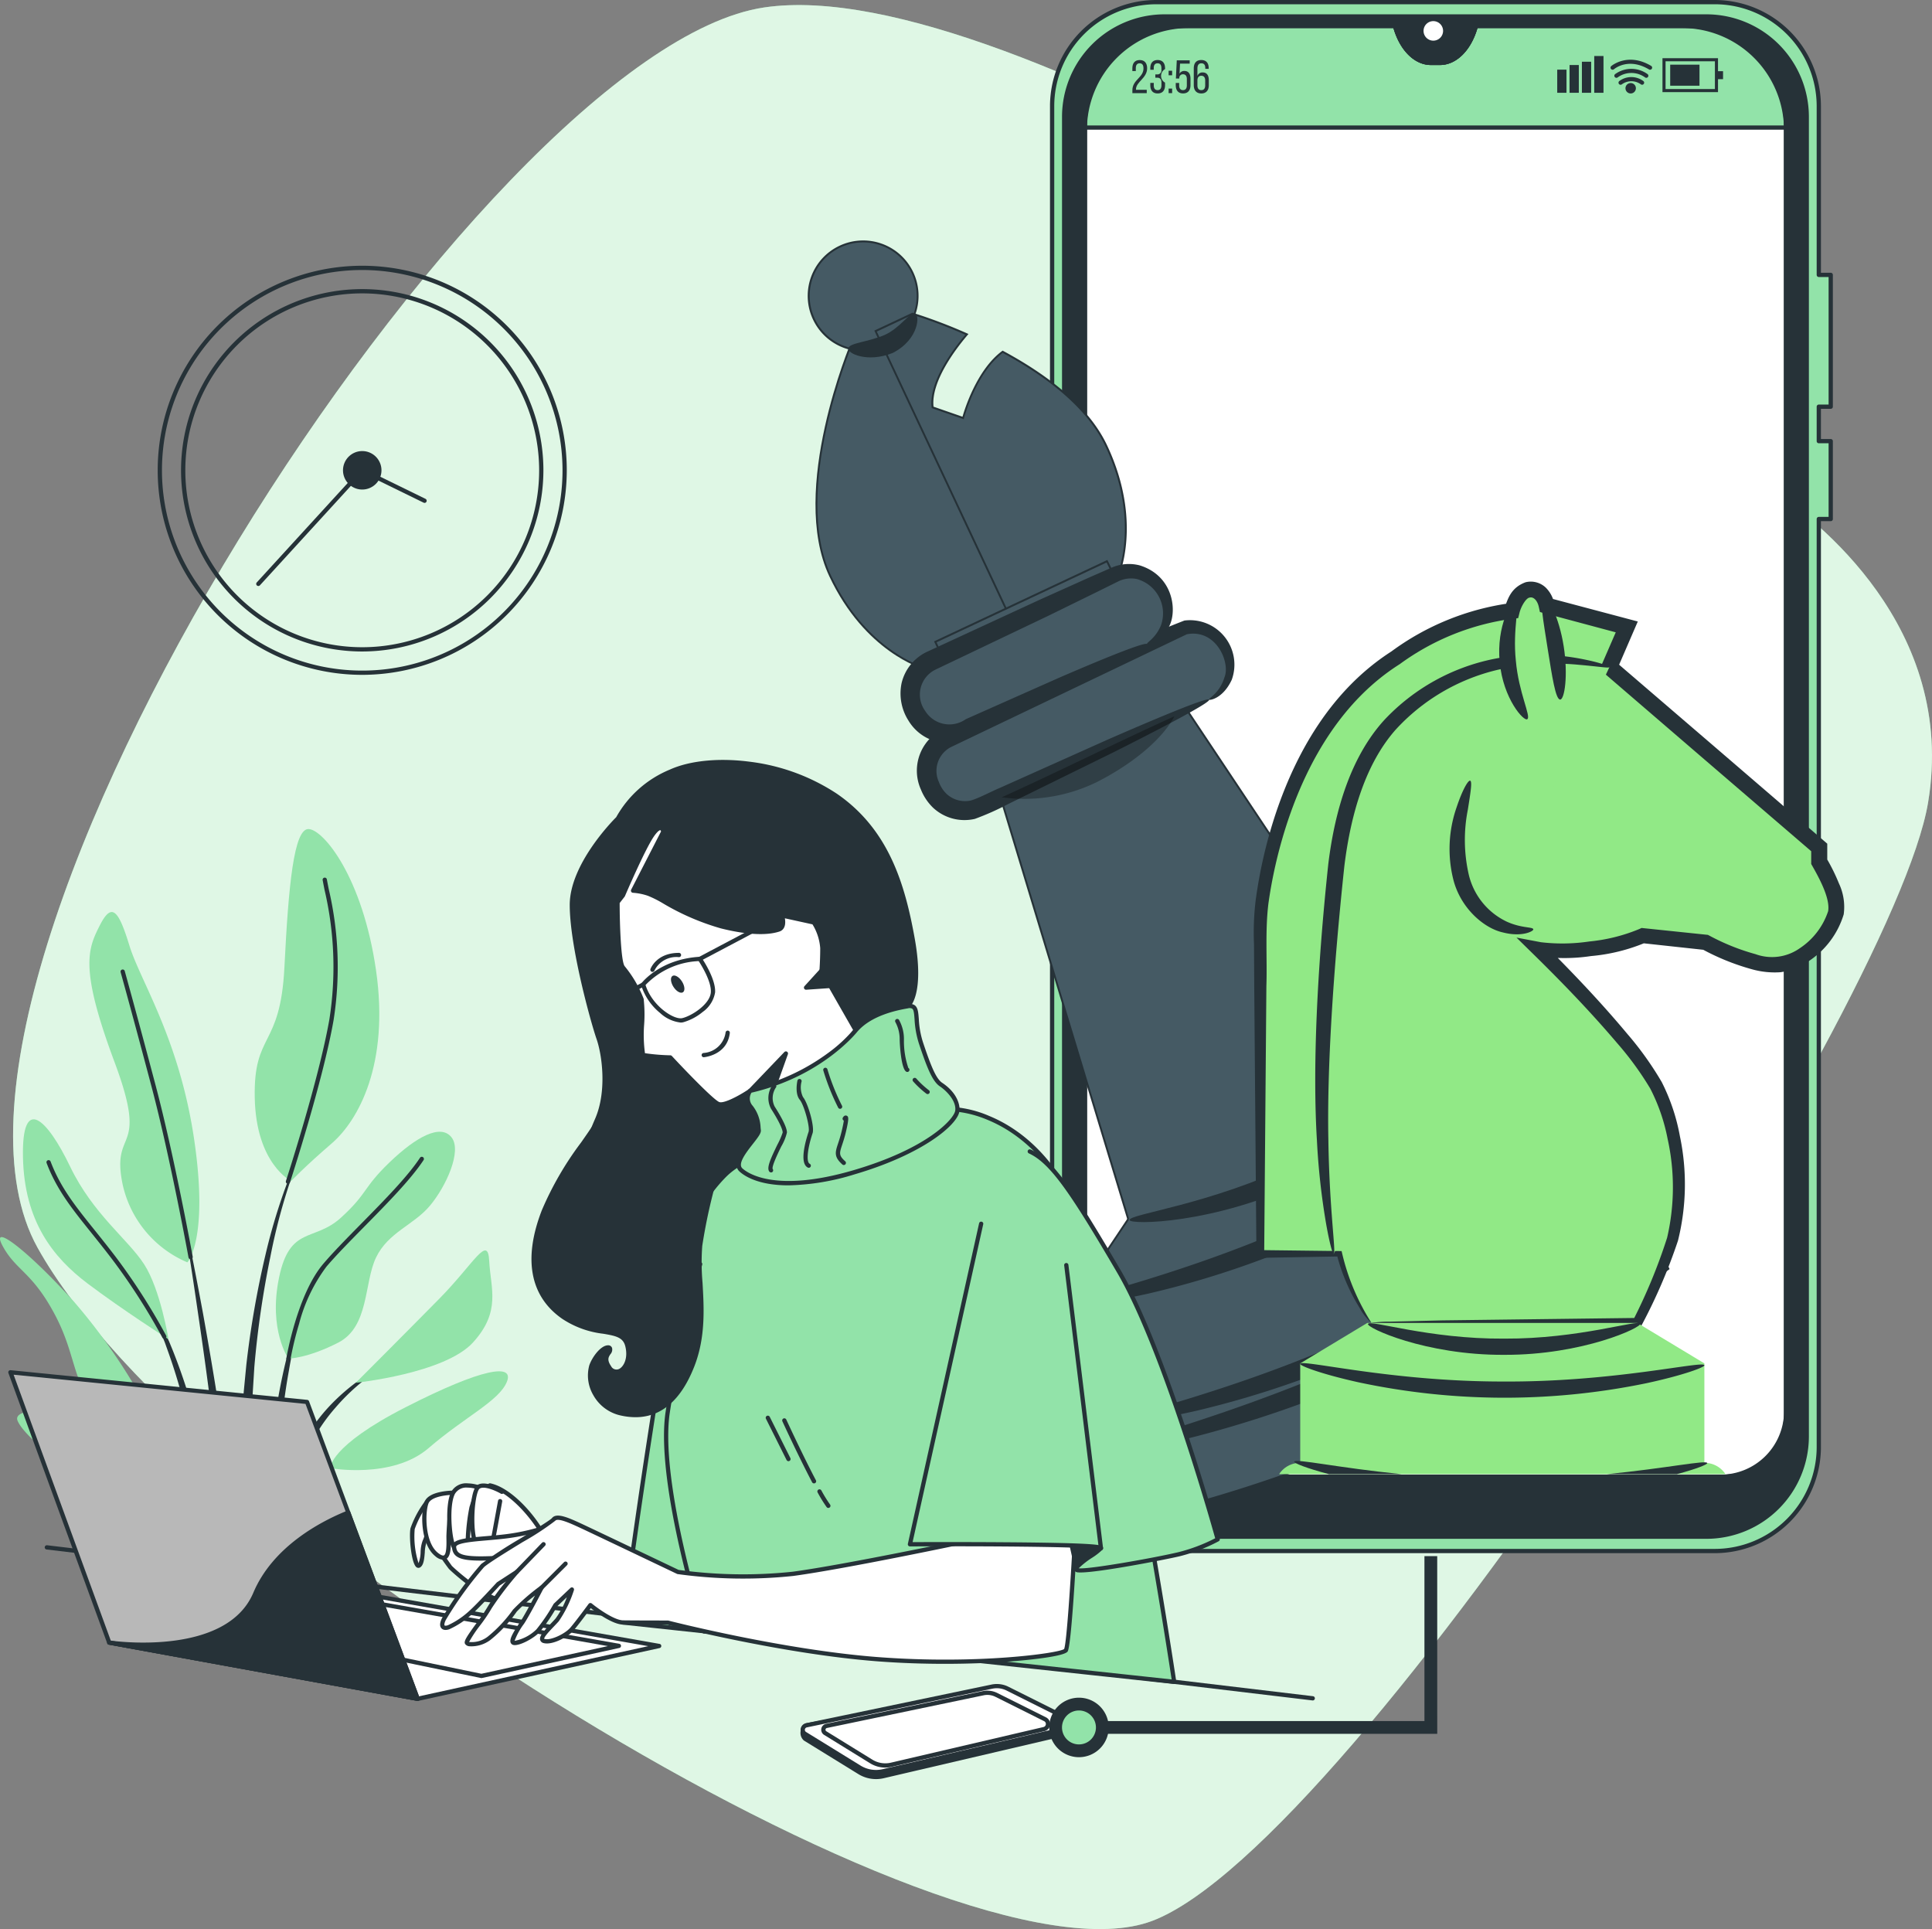 <svg xmlns="http://www.w3.org/2000/svg" width="279.979" height="279.546" viewBox="0 0 279.979 279.546">
  <rect x="0" y="0" width="279.979" height="279.546" fill="#808080" stroke="none"/>
  <g id="Group_17867" data-name="Group 17867" transform="translate(-1480.258 -3958.596)">
    <g id="Group_17046" data-name="Group 17046" transform="translate(1482.155 3959.332)">
      <g id="Group_17044" data-name="Group 17044" transform="translate(0 0)">
        <path id="Path_8081" data-name="Path 8081" d="M1746.793,4033.4q-2.614-1.733-5.176-3.536c-18.417-12.944-104.6-71.821-140.927-66.42-40.793,6.064-127.34,140.02-105.29,179.709s132.3,108.6,161.518,97.572,107.495-132.3,112.456-162.069C1773.61,4053.242,1752.929,4037.471,1746.793,4033.4Z" transform="translate(-1491.86 -3963.098)" fill="#92e3a9"/>
      </g>
      <g id="Group_17045" data-name="Group 17045" transform="translate(0 0)" opacity="0.7">
        <path id="Path_8082" data-name="Path 8082" d="M1746.793,4033.4q-2.614-1.733-5.176-3.536c-18.417-12.944-104.6-71.821-140.927-66.42-40.793,6.064-127.34,140.02-105.29,179.709s132.3,108.6,161.518,97.572,107.495-132.3,112.456-162.069C1773.61,4053.242,1752.929,4037.471,1746.793,4033.4Z" transform="translate(-1491.86 -3963.098)" fill="#fff"/>
      </g>
    </g>
    <g id="Group_17051" data-name="Group 17051" transform="translate(1503.111 3997.107)">
      <g id="Group_17047" data-name="Group 17047" transform="translate(0 0)">
        <path id="Path_8083" data-name="Path 8083" d="M1649.635,4253.355a29.641,29.641,0,1,1,29.641-29.641A29.674,29.674,0,0,1,1649.635,4253.355Zm0-58.664a29.024,29.024,0,1,0,29.024,29.023A29.057,29.057,0,0,0,1649.635,4194.691Z" transform="translate(-1619.994 -4194.074)" fill="#263238"/>
      </g>
      <g id="Group_17048" data-name="Group 17048" transform="translate(3.385 3.385)">
        <path id="Path_8084" data-name="Path 8084" d="M1666.948,4267.283a26.256,26.256,0,1,1,26.255-26.255A26.285,26.285,0,0,1,1666.948,4267.283Zm0-51.894a25.638,25.638,0,1,0,25.639,25.639A25.668,25.668,0,0,0,1666.948,4215.389Z" transform="translate(-1640.693 -4214.772)" fill="#263238"/>
      </g>
      <g id="Group_17049" data-name="Group 17049" transform="translate(26.854 26.854)">
        <path id="Path_8085" data-name="Path 8085" d="M1791.035,4362.637a2.478,2.478,0,1,0-2.478,2.478A2.478,2.478,0,0,0,1791.035,4362.637Z" transform="translate(-1785.77 -4359.851)" fill="#263238"/>
        <path id="Path_8086" data-name="Path 8086" d="M1786.979,4363.846a2.787,2.787,0,1,1,2.787-2.787A2.789,2.789,0,0,1,1786.979,4363.846Zm0-4.957a2.17,2.17,0,1,0,2.17,2.17A2.172,2.172,0,0,0,1786.979,4358.889Z" transform="translate(-1784.192 -4358.272)" fill="#263238"/>
      </g>
      <g id="Group_17050" data-name="Group 17050" transform="translate(14.276 29.332)">
        <path id="Path_8087" data-name="Path 8087" d="M1707.594,4390.5a.308.308,0,0,1-.227-.517l15.056-16.458a.309.309,0,0,1,.363-.07l9.031,4.416a.308.308,0,1,1-.271.554l-8.823-4.314-14.9,16.289A.3.3,0,0,1,1707.594,4390.5Z" transform="translate(-1707.286 -4373.426)" fill="#263238"/>
      </g>
    </g>
    <g id="Group_17075" data-name="Group 17075" transform="translate(1480.258 4078.737)">
      <g id="Group_17074" data-name="Group 17074" transform="translate(0 0)">
        <g id="Group_17060" data-name="Group 17060" transform="translate(17.709 46.632)">
          <g id="Group_17052" data-name="Group 17052" transform="translate(17.118)">
            <path id="Path_8088" data-name="Path 8088" d="M1693.3,5027.84c.031.693.08,1.39.127,2.085.1,1.393.188,2.782.315,4.174.163,1.719.386,3.44.63,5.161l.548.076c-.01-.341-.021-.682-.028-1.022-.04-1.379-.16-2.763-.14-4.135s-.03-2.747-.045-4.119l-.038-2.06.037-2.05.018-4.1.111-4.089.043-2.048c.026-.681.078-1.356.115-2.035l.252-4.066a137.413,137.413,0,0,1,2.323-15.951,85.282,85.282,0,0,1,4.444-15.217l0,0a.082.082,0,0,0-.039-.1.067.067,0,0,0-.1.025,84.606,84.606,0,0,0-5.021,15.042,136.848,136.848,0,0,0-2.77,15.932l-.392,4.069c-.061.68-.135,1.356-.185,2.038l-.113,2.054c-.06,1.371-.144,2.739-.183,4.115l.038,4.149Z" transform="translate(-1693.212 -4978.327)" fill="#263238"/>
          </g>
          <g id="Group_17053" data-name="Group 17053" transform="translate(20.883 21.564)">
            <path id="Path_8089" data-name="Path 8089" d="M1717.027,5150.02c.277-2.777.479-5.559.674-8.342.255-3.55.289-7.142.523-10.7a91.656,91.656,0,0,1,1.281-10.5,88.933,88.933,0,0,1,2.349-10.2.086.086,0,0,0-.045-.1.064.064,0,0,0-.092.032,87.4,87.4,0,0,0-2.923,10.024,91.176,91.176,0,0,0-1.726,10.479c-.365,3.543-.766,7.085-.816,10.692-.043,2.825-.011,5.664.186,8.522Z" transform="translate(-1716.234 -5110.179)" fill="#263238"/>
          </g>
          <g id="Group_17054" data-name="Group 17054" transform="translate(23.562 30.831)">
            <path id="Path_8090" data-name="Path 8090" d="M1733.6,5197.815l.519-5.914a88.3,88.3,0,0,1,1.326-10.139c.094-.408.216-.8.322-1.205a9.774,9.774,0,0,1,.367-1.183l.425-1.151.547-1.066a25.545,25.545,0,0,1,2.852-3.935,29.284,29.284,0,0,1,7.474-6.239l0,0a.069.069,0,0,0,.019-.1.08.08,0,0,0-.1-.036,29.725,29.725,0,0,0-7.96,5.836,26.054,26.054,0,0,0-3.113,3.9l-.64,1.119-.5,1.185a10.327,10.327,0,0,0-.437,1.211c-.129.41-.273.816-.388,1.23a48.035,48.035,0,0,0-1.647,10.272c-.083,2.018-.083,4.049.011,6.09Z" transform="translate(-1732.613 -5166.843)" fill="#263238"/>
          </g>
          <g id="Group_17055" data-name="Group 17055" transform="translate(25.948 43.519)">
            <path id="Path_8091" data-name="Path 8091" d="M1747.37,5262.925l.7.1c.069-.4.132-.8.186-1.2.147-.9.291-1.8.4-2.7.135-.894.255-1.788.326-2.7.128-.89.195-1.809.394-2.678a22.121,22.121,0,0,1,1.552-5.066,9.635,9.635,0,0,1,3.039-4.117l.011-.008a.068.068,0,0,0,.014-.092.078.078,0,0,0-.1-.035,9.471,9.471,0,0,0-3.62,3.85,22.346,22.346,0,0,0-2.028,5.049c-.143.437-.255.883-.354,1.333l-.328,1.347a22.5,22.5,0,0,0-.352,2.779c-.012.948-.039,1.893.025,2.848Q1747.292,5262.28,1747.37,5262.925Z" transform="translate(-1747.198 -5244.424)" fill="#263238"/>
          </g>
          <g id="Group_17056" data-name="Group 17056" transform="translate(8.787 9.363)">
            <path id="Path_8092" data-name="Path 8092" d="M1646.4,5063.8c.568,4.69,1.011,9.374,1.589,14.057l1.076,8.91.832.115c-.016-.645-.036-1.29-.048-1.936-.043-2.341-.242-4.691-.417-7.042-.392-4.7-1.158-9.41-1.883-14.109s-1.528-9.4-2.369-14.091c-.871-4.693-1.782-9.383-2.768-14.067a.087.087,0,0,0-.084-.067.062.062,0,0,0-.058.077c.8,4.691,1.515,9.386,2.195,14.079C1645.16,5054.422,1645.817,5059.115,1646.4,5063.8Z" transform="translate(-1642.267 -5035.574)" fill="#263238"/>
          </g>
          <g id="Group_17057" data-name="Group 17057" transform="translate(1.364 18.68)">
            <path id="Path_8093" data-name="Path 8093" d="M1599.976,5097.644c.4.882.831,1.754,1.177,2.656l.546,1.341.484,1.357a84.749,84.749,0,0,1,3.1,11c.424,1.847.7,3.708,1.051,5.559l.435,2.784c.157.928.352,1.854.479,2.783.29,1.857.624,3.716.942,5.578.171,1.13.367,2.262.576,3.4l.548.076c-.019-1.147-.051-2.3-.109-3.448-.108-1.869-.328-3.745-.52-5.619-.249-1.876-.587-3.752-.938-5.626l-.652-2.8c-.214-.934-.416-1.869-.681-2.8a86.88,86.88,0,0,0-3.552-11.062l-.557-1.356-.619-1.337c-.394-.9-.87-1.766-1.322-2.64a25.137,25.137,0,0,0-3.355-4.913.074.074,0,0,0-.1-.014.073.073,0,0,0,0,.1l.007.008A24.744,24.744,0,0,1,1599.976,5097.644Z" transform="translate(-1596.88 -5092.545)" fill="#263238"/>
          </g>
          <g id="Group_17058" data-name="Group 17058" transform="translate(2.538 36.031)">
            <path id="Path_8094" data-name="Path 8094" d="M1609.735,5213.764c.727,2.549,1.248,5.117,1.9,7.666.091.338.175.676.262,1.016l1.378.19c-.071-.444-.139-.889-.225-1.333a53.793,53.793,0,0,0-2.211-7.748c-.861-2.558-1.858-5.083-2.943-7.574a76.053,76.053,0,0,0-3.7-7.3.083.083,0,0,0-.1-.037.066.066,0,0,0-.026.1,74.312,74.312,0,0,1,3.16,7.437C1608.172,5208.685,1609.022,5211.214,1609.735,5213.764Z" transform="translate(-1604.059 -5198.639)" fill="#263238"/>
          </g>
          <g id="Group_17059" data-name="Group 17059" transform="translate(0 47.395)">
            <path id="Path_8095" data-name="Path 8095" d="M1588.594,5268.262a13.086,13.086,0,0,1,3.564,3.263,20.375,20.375,0,0,1,2.483,4.1c.7,1.433,1.07,2.959,1.683,4.42.02.054.041.11.061.165l1.454.2c-.046-.213-.089-.426-.139-.639a19.552,19.552,0,0,0-2.046-4.575,21.81,21.81,0,0,0-2.978-4.113,16.756,16.756,0,0,0-1.894-1.691,9.175,9.175,0,0,0-2.148-1.269.064.064,0,0,0-.084.029.081.081,0,0,0,.037.1Z" transform="translate(-1588.542 -5268.123)" fill="#263238"/>
          </g>
        </g>
        <g id="Group_17061" data-name="Group 17061" transform="translate(12.958 12.026)">
          <path id="Path_8096" data-name="Path 8096" d="M1573.687,4817.492a15.988,15.988,0,0,1-9.374-11.259c-1.758-8.446,3.906-4.145-1.172-17.738s-3.906-16.36-2.148-19.827,2.734-2.159,4.3,2.939,7.225,13.5,9.373,28.054S1573.687,4817.492,1573.687,4817.492Z" transform="translate(-1559.491 -4766.731)" fill="#92e3a9"/>
        </g>
        <g id="Group_17062" data-name="Group 17062" transform="translate(36.911)">
          <path id="Path_8097" data-name="Path 8097" d="M1711.229,4744.2s-5.077-2.462-5.273-12.058,3.71-7.1,4.3-18.932,1.367-20.12,3.515-20.017,7.811,6.942,9.764,20.492-2.539,21.715-6.444,25.078S1711.229,4744.2,1711.229,4744.2Z" transform="translate(-1705.95 -4693.196)" fill="#92e3a9"/>
        </g>
        <g id="Group_17063" data-name="Group 17063" transform="translate(3.322 42.059)">
          <path id="Path_8098" data-name="Path 8098" d="M1521.669,4982.237s-1.172-7.192-3.515-10.838-7.421-7.277-10.74-14.182-7.03-10.544-6.835-1.338,4.3,14.461,9.374,18.289S1521.669,4982.237,1521.669,4982.237Z" transform="translate(-1500.571 -4950.366)" fill="#92e3a9"/>
        </g>
        <g id="Group_17064" data-name="Group 17064" transform="translate(0 59.124)">
          <path id="Path_8099" data-name="Path 8099" d="M1502.529,5081.324a85.175,85.175,0,0,0-11.521-17.22c-6.835-7.588-12.3-11.666-10.35-8.075s4.3,3.721,7.616,10.039,2.344,10.48,7.031,14.449S1502.529,5081.324,1502.529,5081.324Z" transform="translate(-1480.258 -5054.708)" fill="#92e3a9"/>
        </g>
        <g id="Group_17065" data-name="Group 17065" transform="translate(2.482 84.372)">
          <path id="Path_8100" data-name="Path 8100" d="M1514.64,5221.9c-.2-.612-.391-4.936-7.03-9.371s-12.889-3.936-12.107-2.07,4.882,5.364,8.983,7.69A46.172,46.172,0,0,0,1514.64,5221.9Z" transform="translate(-1495.436 -5209.089)" fill="#92e3a9"/>
        </g>
        <g id="Group_17066" data-name="Group 17066" transform="translate(39.974 43.862)">
          <path id="Path_8101" data-name="Path 8101" d="M1726.507,4994.26s-2.929-4.116-1.367-11.711,5.077-5.154,8.983-8.713,3.124-4.254,7.03-8.008,7.421-5.611,8.983-3.637-.781,7.117-3.125,9.916-6.054,3.848-7.811,7.51-.976,10.02-5.468,12.325S1726.507,4994.26,1726.507,4994.26Z" transform="translate(-1724.681 -4961.391)" fill="#92e3a9"/>
        </g>
        <g id="Group_17067" data-name="Group 17067" transform="translate(51.564 61.061)">
          <path id="Path_8102" data-name="Path 8102" d="M1795.547,5085.723s7.03-7.031,12.107-12.186,7.03-9.375,7.226-5.442,1.758,7.274-2.344,11.782S1795.547,5085.723,1795.547,5085.723Z" transform="translate(-1795.547 -5066.55)" fill="#92e3a9"/>
        </g>
        <g id="Group_17068" data-name="Group 17068" transform="translate(47.854 78.577)">
          <path id="Path_8103" data-name="Path 8103" d="M1772.859,5187.684s-.2-3.151,10.936-8.833,15.818-6.4,14.646-3.632-6.054,5.019-11.326,9.56S1772.859,5187.684,1772.859,5187.684Z" transform="translate(-1772.859 -5173.654)" fill="#92e3a9"/>
        </g>
        <g id="Group_17069" data-name="Group 17069" transform="translate(17.472 20.365)">
          <path id="Path_8104" data-name="Path 8104" d="M1597.235,4859.681a.309.309,0,0,1-.3-.253c-.026-.144-2.642-14.479-5.341-24.686s-4.473-16.57-4.49-16.633a.309.309,0,1,1,.594-.166c.017.063,1.79,6.418,4.493,16.64s5.326,24.59,5.352,24.734a.308.308,0,0,1-.249.358A.269.269,0,0,1,1597.235,4859.681Z" transform="translate(-1587.088 -4817.717)" fill="#263238"/>
        </g>
        <g id="Group_17070" data-name="Group 17070" transform="translate(41.432 7.047)">
          <path id="Path_8105" data-name="Path 8105" d="M1733.9,4780.643a.3.3,0,0,1-.1-.015.309.309,0,0,1-.2-.389c.047-.145,4.757-14.608,6.3-23.445a49,49,0,0,0-.712-18.771c-.095-.485-.184-.942-.263-1.369a.309.309,0,1,1,.607-.113c.079.426.168.881.262,1.363a49.56,49.56,0,0,1,.715,19c-1.548,8.88-6.271,23.384-6.319,23.53A.309.309,0,0,1,1733.9,4780.643Z" transform="translate(-1733.595 -4736.288)" fill="#263238"/>
        </g>
        <g id="Group_17071" data-name="Group 17071" transform="translate(6.731 47.972)">
          <path id="Path_8106" data-name="Path 8106" d="M1538.49,5012.411a.308.308,0,0,1-.274-.167,89.6,89.6,0,0,0-7.168-11.206c-1.1-1.452-2.117-2.72-3.1-3.946-2.816-3.506-5.04-6.275-6.509-10.152a.308.308,0,0,1,.577-.218c1.435,3.785,3.632,6.521,6.414,9.984.987,1.229,2.008,2.5,3.113,3.958a90.294,90.294,0,0,1,7.223,11.294.309.309,0,0,1-.131.417A.3.3,0,0,1,1538.49,5012.411Z" transform="translate(-1521.417 -4986.523)" fill="#263238"/>
        </g>
        <g id="Group_17072" data-name="Group 17072" transform="translate(41.492 47.468)">
          <path id="Path_8107" data-name="Path 8107" d="M1734.266,5013.011a.317.317,0,0,1-.052,0,.308.308,0,0,1-.252-.356c.064-.377,1.619-9.292,5.342-13.672,1.444-1.7,3.424-3.71,5.519-5.838,3.314-3.365,6.74-6.844,8.518-9.561a.309.309,0,0,1,.516.338c-1.812,2.768-5.26,6.27-8.594,9.656-2.088,2.119-4.059,4.122-5.489,5.8a23.821,23.821,0,0,0-3.965,8.282,47.719,47.719,0,0,0-1.238,5.095A.308.308,0,0,1,1734.266,5013.011Z" transform="translate(-1733.957 -4983.439)" fill="#263238"/>
        </g>
        <g id="Group_17073" data-name="Group 17073" transform="translate(9.661 88.412)">
          <path id="Path_8108" data-name="Path 8108" d="M1550.893,5242.588a.312.312,0,0,1-.191-.066c-.066-.052-6.613-5.215-11.233-8.166a.308.308,0,1,1,.332-.52c4.646,2.968,11.217,8.148,11.283,8.2a.309.309,0,0,1-.192.551Z" transform="translate(-1539.327 -5233.787)" fill="#263238"/>
        </g>
      </g>
    </g>
    <g id="Group_17112" data-name="Group 17112" transform="translate(1632.418 3958.596)">
      <g id="Group_17111" data-name="Group 17111" transform="translate(0 0)">
        <g id="Group_17077" data-name="Group 17077" transform="translate(4.735 3.447)">
          <g id="Group_17076" data-name="Group 17076">
            <path id="Path_8109" data-name="Path 8109" d="M2543.115,3991.064v191.231a9.5,9.5,0,0,1-9.5,9.5h-82.628a9.5,9.5,0,0,1-9.5-9.5V3991.059a9.5,9.5,0,0,1,9.5-9.5h35.466l.03.108c.884,3.181,2.919,5.25,5.176,5.25h1.294c2.257,0,4.292-2.07,5.176-5.25l.034-.108h35.457A9.5,9.5,0,0,1,2543.115,3991.064Z" transform="translate(-2441.171 -3981.252)" fill="#fff"/>
            <path id="Path_8110" data-name="Path 8110" d="M2532.034,4190.529h-82.628a9.824,9.824,0,0,1-9.812-9.813V3989.481a9.818,9.818,0,0,1,9.807-9.808h35.466a.308.308,0,0,1,.3.228l.03.108c.847,3.051,2.763,5.023,4.878,5.023h1.294c2.116,0,4.031-1.972,4.879-5.024l.038-.12a.308.308,0,0,1,.294-.215h35.457a9.823,9.823,0,0,1,9.812,9.813v191.231A9.823,9.823,0,0,1,2532.034,4190.529ZM2449.4,3980.291a9.2,9.2,0,0,0-9.19,9.19v191.235a9.206,9.206,0,0,0,9.2,9.2h82.628a9.206,9.206,0,0,0,9.2-9.195V3989.486a9.206,9.206,0,0,0-9.2-9.2h-35.227c-.937,3.255-3.065,5.359-5.44,5.359h-1.294c-2.372,0-4.5-2.1-5.44-5.359Z" transform="translate(-2439.593 -3979.674)" fill="#263238"/>
          </g>
        </g>
        <g id="Group_17079" data-name="Group 17079" transform="translate(4.735 3.447)">
          <g id="Group_17078" data-name="Group 17078">
            <path id="Path_8111" data-name="Path 8111" d="M2543.115,3996.289v-5.225a9.5,9.5,0,0,0-9.5-9.5h-35.457l-.034.108c-.884,3.181-2.919,5.25-5.176,5.25h-1.294c-2.257,0-4.292-2.07-5.176-5.25l-.03-.108h-35.466a9.5,9.5,0,0,0-9.5,9.5v5.23Z" transform="translate(-2441.171 -3981.252)" fill="#92e3a9"/>
            <path id="Path_8112" data-name="Path 8112" d="M2541.538,3995.02H2439.9a.308.308,0,0,1-.308-.308v-5.23a9.818,9.818,0,0,1,9.807-9.808h35.466a.308.308,0,0,1,.3.228l.03.108c.847,3.051,2.763,5.023,4.878,5.023h1.294c2.116,0,4.031-1.972,4.879-5.024l.038-.12a.308.308,0,0,1,.294-.215h35.457a9.823,9.823,0,0,1,9.812,9.813v5.225A.308.308,0,0,1,2541.538,3995.02Zm-101.328-.617h101.02v-4.916a9.206,9.206,0,0,0-9.2-9.2h-35.227c-.937,3.255-3.065,5.359-5.44,5.359h-1.294c-2.372,0-4.5-2.1-5.44-5.359H2449.4a9.2,9.2,0,0,0-9.19,9.19Z" transform="translate(-2439.593 -3979.674)" fill="#263238"/>
          </g>
        </g>
        <g id="Group_17110" data-name="Group 17110">
          <g id="Group_17080" data-name="Group 17080">
            <path id="Path_8113" data-name="Path 8113" d="M2525.362,4019.107v-19.1h-1.728v-24.452a15.073,15.073,0,0,0-15.073-15.073H2427.6a15.073,15.073,0,0,0-15.072,15.073V4169.86a15.072,15.072,0,0,0,15.072,15.072h80.961a15.072,15.072,0,0,0,15.073-15.072V4035.385h1.728V4024.1h-1.728v-4.992Zm-6.463,146.01a9.051,9.051,0,0,1-9.05,9.05h-83.536a9.051,9.051,0,0,1-9.051-9.05V3979a15.069,15.069,0,0,1,15.07-15.069h29.9l.03.108c.884,3.181,2.919,5.25,5.176,5.25h1.294c2.257,0,4.292-2.069,5.176-5.25l.035-.108h29.891A15.069,15.069,0,0,1,2518.9,3979Z" transform="translate(-2412.22 -3960.174)" fill="#92e3a9"/>
            <path id="Path_8114" data-name="Path 8114" d="M2506.985,4183.664h-80.961a15.4,15.4,0,0,1-15.381-15.381V3973.978a15.4,15.4,0,0,1,15.381-15.381h80.961a15.4,15.4,0,0,1,15.381,15.381v24.144h1.419a.308.308,0,0,1,.309.308v19.1a.309.309,0,0,1-.309.309h-1.419v4.375h1.419a.309.309,0,0,1,.309.309v11.287a.308.308,0,0,1-.309.308h-1.419v134.167A15.4,15.4,0,0,1,2506.985,4183.664Zm-80.961-224.45a14.78,14.78,0,0,0-14.764,14.764v194.305a14.781,14.781,0,0,0,14.764,14.764h80.961a14.781,14.781,0,0,0,14.764-14.764V4033.808a.309.309,0,0,1,.309-.309h1.419V4022.83h-1.419a.309.309,0,0,1-.309-.309v-4.992a.308.308,0,0,1,.309-.308h1.419v-18.483h-1.419a.309.309,0,0,1-.309-.309v-24.452a14.781,14.781,0,0,0-14.764-14.764Zm82.248,213.685h-83.535a9.37,9.37,0,0,1-9.359-9.359V3977.421a15.4,15.4,0,0,1,15.378-15.378h29.9a.309.309,0,0,1,.3.228l.03.108c.848,3.051,2.763,5.023,4.879,5.023h1.294c2.116,0,4.031-1.972,4.879-5.024l.038-.12a.308.308,0,0,1,.294-.215h29.892a15.4,15.4,0,0,1,15.377,15.378v186.118A9.37,9.37,0,0,1,2508.271,4172.9Zm-77.517-210.238a14.778,14.778,0,0,0-14.76,14.76v186.118a8.752,8.752,0,0,0,8.742,8.742h83.535a8.752,8.752,0,0,0,8.742-8.742V3977.421a14.778,14.778,0,0,0-14.76-14.76h-29.662c-.937,3.255-3.065,5.359-5.44,5.359h-1.294c-2.373,0-4.5-2.1-5.44-5.359Z" transform="translate(-2410.642 -3958.596)" fill="#263238"/>
          </g>
          <g id="Group_17081" data-name="Group 17081" transform="translate(1.745 2.076)">
            <path id="Path_8115" data-name="Path 8115" d="M2516.278,3973.178h-78.543a14.537,14.537,0,0,0-14.537,14.537v191.225a14.537,14.537,0,0,0,14.537,14.537h78.543a14.536,14.536,0,0,0,14.536-14.537V3987.715A14.536,14.536,0,0,0,2516.278,3973.178Zm11.546,202.793a8.815,8.815,0,0,1-8.815,8.815H2435a8.815,8.815,0,0,1-8.815-8.815v-186.89a14.533,14.533,0,0,1,14.533-14.533h30.432l.03.108c.884,3.181,2.919,5.25,5.176,5.25h1.294c2.257,0,4.292-2.07,5.176-5.25l.034-.108h30.422a14.538,14.538,0,0,1,14.538,14.538Z" transform="translate(-2422.89 -3972.87)" fill="#263238"/>
            <path id="Path_8116" data-name="Path 8116" d="M2514.7,4192.206h-78.543a14.862,14.862,0,0,1-14.845-14.845V3986.136a14.862,14.862,0,0,1,14.845-14.845H2514.7a14.862,14.862,0,0,1,14.845,14.845v191.225A14.862,14.862,0,0,1,2514.7,4192.206Zm-78.543-220.3a14.244,14.244,0,0,0-14.228,14.228v191.225a14.244,14.244,0,0,0,14.228,14.228H2514.7a14.244,14.244,0,0,0,14.228-14.228V3986.136a14.244,14.244,0,0,0-14.228-14.228Zm81.275,211.608h-84.007a9.133,9.133,0,0,1-9.123-9.124V3987.5a14.858,14.858,0,0,1,14.842-14.841h30.432a.308.308,0,0,1,.3.227l.03.109c.848,3.05,2.763,5.023,4.878,5.023h1.294c2.115,0,4.031-1.972,4.878-5.024l.038-.119a.308.308,0,0,1,.294-.215h30.422a14.863,14.863,0,0,1,14.847,14.846v186.885A9.133,9.133,0,0,1,2517.432,4183.517Zm-78.288-210.238a14.241,14.241,0,0,0-14.225,14.224v186.89a8.516,8.516,0,0,0,8.506,8.506h84.007a8.516,8.516,0,0,0,8.506-8.506V3987.509a14.246,14.246,0,0,0-14.23-14.229h-30.193c-.937,3.255-3.065,5.359-5.44,5.359h-1.294c-2.372,0-4.5-2.1-5.44-5.359Z" transform="translate(-2421.312 -3971.291)" fill="#263238"/>
          </g>
          <g id="Group_17082" data-name="Group 17082" transform="translate(54.136 3.061)">
            <path id="Path_8117" data-name="Path 8117" d="M2744.487,3978.728a1.415,1.415,0,1,0-1.415,1.415A1.415,1.415,0,0,0,2744.487,3978.728Z" transform="translate(-2741.657 -3977.313)" fill="#fff"/>
          </g>
          <g id="Group_17109" data-name="Group 17109" transform="translate(11.941 8.116)">
            <g id="Group_17088" data-name="Group 17088" transform="translate(0 0.582)">
              <g id="Group_17083" data-name="Group 17083">
                <path id="Path_8118" data-name="Path 8118" d="M2485.789,4012.979c0,1.432-1.608,1.947-1.615,3.04v.075h1.56v.482h-2.082v-.407c0-1.533,1.608-1.832,1.608-3.168,0-.489-.163-.746-.556-.746s-.556.278-.556.7v.421h-.5v-.387c0-.726.333-1.208,1.065-1.208S2485.789,4012.254,2485.789,4012.979Z" transform="translate(-2483.652 -4011.779)" fill="#263238"/>
              </g>
              <g id="Group_17084" data-name="Group 17084" transform="translate(2.599)">
                <path id="Path_8119" data-name="Path 8119" d="M2501.681,4012.973v.122a1.122,1.122,0,0,0,0,1.961v.366c0,.726-.339,1.2-1.072,1.2s-1.065-.474-1.065-1.2v-.326h.5v.359c0,.428.176.685.557.685s.556-.251.556-.732v-.367c0-.468-.2-.692-.6-.705h-.285v-.475h.312a.57.57,0,0,0,.57-.651v-.217c0-.489-.17-.739-.556-.739s-.557.264-.557.692v.244h-.5v-.217c0-.726.339-1.194,1.065-1.194S2501.681,4012.247,2501.681,4012.973Z" transform="translate(-2499.545 -4011.779)" fill="#263238"/>
              </g>
              <g id="Group_17085" data-name="Group 17085" transform="translate(5.252 1.554)">
                <path id="Path_8120" data-name="Path 8120" d="M2516.277,4021.279v.658h-.509v-.658Zm0,2.584v.659h-.509v-.659Z" transform="translate(-2515.768 -4021.279)" fill="#263238"/>
              </g>
              <g id="Group_17086" data-name="Group 17086" transform="translate(6.284 0.047)">
                <path id="Path_8121" data-name="Path 8121" d="M2522.625,4014a.765.765,0,0,1,.706-.394c.611,0,.882.447.882,1.126v.93c0,.726-.346,1.2-1.071,1.2s-1.065-.475-1.065-1.2v-.319h.495v.353c0,.428.177.686.556.686s.556-.258.556-.686v-.923c0-.427-.176-.685-.556-.685a.512.512,0,0,0-.536.509v.108h-.495l.129-2.639h1.872v.475h-1.4Z" transform="translate(-2522.076 -4012.069)" fill="#263238"/>
              </g>
              <g id="Group_17087" data-name="Group 17087" transform="translate(8.896)">
                <path id="Path_8122" data-name="Path 8122" d="M2540.213,4012.966v.088h-.495v-.122c0-.428-.177-.678-.563-.678s-.577.258-.577.767v1.065a.765.765,0,0,1,.767-.509c.611,0,.882.441.882,1.127v.719c0,.726-.36,1.2-1.086,1.2s-1.092-.474-1.092-1.2V4013c0-.753.339-1.221,1.092-1.221C2539.874,4011.779,2540.213,4012.24,2540.213,4012.966Zm-1.635,1.778v.712c0,.428.177.685.563.685s.563-.258.563-.685v-.712c0-.428-.183-.685-.563-.685S2538.578,4014.316,2538.578,4014.744Z" transform="translate(-2538.049 -4011.779)" fill="#263238"/>
              </g>
            </g>
            <g id="Group_17108" data-name="Group 17108" transform="translate(61.567)">
              <g id="Group_17089" data-name="Group 17089" transform="translate(0 1.978)">
                <rect id="Rectangle_11251" data-name="Rectangle 11251" width="1.341" height="3.352" fill="#263238"/>
              </g>
              <g id="Group_17090" data-name="Group 17090" transform="translate(1.788 1.306)">
                <rect id="Rectangle_11252" data-name="Rectangle 11252" width="1.341" height="4.024" fill="#263238"/>
              </g>
              <g id="Group_17091" data-name="Group 17091" transform="translate(3.576 0.829)">
                <rect id="Rectangle_11253" data-name="Rectangle 11253" width="1.341" height="4.501" fill="#263238"/>
              </g>
              <g id="Group_17092" data-name="Group 17092" transform="translate(5.364)">
                <rect id="Rectangle_11254" data-name="Rectangle 11254" width="1.341" height="5.33" fill="#263238"/>
              </g>
              <g id="Group_17099" data-name="Group 17099" transform="translate(15.253 0.321)">
                <g id="Group_17094" data-name="Group 17094">
                  <g id="Group_17093" data-name="Group 17093">
                    <path id="Path_8123" data-name="Path 8123" d="M2961.413,4015.1h-8.046v-4.917h8.046Zm-7.6-.447h7.152v-4.023h-7.152Z" transform="translate(-2953.367 -4010.187)" fill="#263238"/>
                  </g>
                </g>
                <g id="Group_17096" data-name="Group 17096" transform="translate(1.118 0.933)">
                  <g id="Group_17095" data-name="Group 17095">
                    <rect id="Rectangle_11255" data-name="Rectangle 11255" width="4.246" height="3.05" fill="#263238"/>
                  </g>
                </g>
                <g id="Group_17098" data-name="Group 17098" transform="translate(7.766 1.879)">
                  <g id="Group_17097" data-name="Group 17097">
                    <rect id="Rectangle_11256" data-name="Rectangle 11256" width="1.012" height="1.158" fill="#263238"/>
                  </g>
                </g>
              </g>
              <g id="Group_17101" data-name="Group 17101" transform="translate(8.887 3.072)">
                <g id="Group_17100" data-name="Group 17100">
                  <path id="Path_8124" data-name="Path 8124" d="M2917.859,4028.1a.3.3,0,0,1-.154-.042,2.346,2.346,0,0,0-2.765-.031.3.3,0,0,1-.4-.452,2.917,2.917,0,0,1,3.468-.033.3.3,0,0,1-.154.558Z" transform="translate(-2914.444 -4027.006)" fill="#263238"/>
                </g>
              </g>
              <g id="Group_17103" data-name="Group 17103" transform="translate(8.281 1.881)">
                <g id="Group_17102" data-name="Group 17102">
                  <path id="Path_8125" data-name="Path 8125" d="M2915.365,4021a.3.3,0,0,1-.154-.042,3.393,3.393,0,0,0-3.975-.033.3.3,0,1,1-.4-.451,4,4,0,0,1,4.679-.033.3.3,0,0,1-.154.559Z" transform="translate(-2910.738 -4019.721)" fill="#263238"/>
                </g>
              </g>
              <g id="Group_17105" data-name="Group 17105" transform="translate(7.732 0.539)">
                <g id="Group_17104" data-name="Group 17104">
                  <path id="Path_8126" data-name="Path 8126" d="M2913.1,4012.967a.3.3,0,0,1-.154-.043c-3-1.783-4.992-.1-5.075-.032a.3.3,0,0,1-.4-.452c.024-.021,2.392-2.047,5.779-.033a.3.3,0,0,1-.154.559Z" transform="translate(-2907.376 -4011.517)" fill="#263238"/>
                </g>
              </g>
              <g id="Group_17107" data-name="Group 17107" transform="translate(9.891 3.918)">
                <g id="Group_17106" data-name="Group 17106">
                  <path id="Path_8127" data-name="Path 8127" d="M2922.088,4032.935a.754.754,0,1,1-.754-.753A.754.754,0,0,1,2922.088,4032.935Z" transform="translate(-2920.58 -4032.181)" fill="#263238"/>
                </g>
              </g>
            </g>
          </g>
        </g>
      </g>
    </g>
    <g id="Group_17116" data-name="Group 17116" transform="translate(1596.28 4202.623)">
      <g id="Group_17113" data-name="Group 17113" transform="translate(0 0.705)">
        <path id="Path_8128" data-name="Path 8128" d="M2218.993,5456.962l-26.894,4.9c-.593.124-.731,1.614-.215,1.932l7.891,4.866a4.6,4.6,0,0,0,3.46.564l26.159-6.109c.823-.192.954-2.014.2-2.392l-8.36-3.475A3.443,3.443,0,0,0,2218.993,5456.962Z" transform="translate(-2191.256 -5456.582)" fill="#263238"/>
        <path id="Path_8129" data-name="Path 8129" d="M2200.6,5468.084a4.891,4.891,0,0,1-2.568-.732l-7.89-4.866a1.475,1.475,0,0,1-.432-1.491,1.121,1.121,0,0,1,.746-1.006l26.9-4.905a3.764,3.764,0,0,1,2.427.312l8.351,3.471.019.009a1.621,1.621,0,0,1,.654,1.659,1.4,1.4,0,0,1-.92,1.31l-26.159,6.109A4.961,4.961,0,0,1,2200.6,5468.084Zm17.511-12.461a3.1,3.1,0,0,0-.636.065h-.007l-26.894,4.9c-.068.015-.2.183-.256.507a1,1,0,0,0,.147.859l7.89,4.866a4.269,4.269,0,0,0,3.229.526l26.159-6.109c.218-.051.4-.364.447-.78a1.081,1.081,0,0,0-.309-1.031l-8.349-3.47-.02-.009A3.143,3.143,0,0,0,2218.112,5455.624Zm-.7-.237h0Z" transform="translate(-2189.676 -5455.006)" fill="#263238"/>
      </g>
      <g id="Group_17114" data-name="Group 17114" transform="translate(0)">
        <path id="Path_8130" data-name="Path 8130" d="M2218.993,5452.65l-26.894,5.609a.67.67,0,0,0-.215,1.227l7.891,4.866a4.6,4.6,0,0,0,3.46.564l26.159-6.109a.9.9,0,0,0,.2-1.686l-8.36-4.181A3.437,3.437,0,0,0,2218.993,5452.65Z" transform="translate(-2191.257 -5452.27)" fill="#fff"/>
        <path id="Path_8131" data-name="Path 8131" d="M2200.6,5463.771a4.875,4.875,0,0,1-2.568-.732l-7.89-4.865a.979.979,0,0,1,.314-1.792l26.894-5.609a3.754,3.754,0,0,1,2.44.316l8.361,4.18a1.212,1.212,0,0,1-.266,2.264l-26.159,6.109A4.934,4.934,0,0,1,2200.6,5463.771Zm16.875-12.4-26.894,5.61a.362.362,0,0,0-.116.662l7.89,4.865a4.267,4.267,0,0,0,3.229.527l26.159-6.109a.594.594,0,0,0,.131-1.11l-8.361-4.18a3.138,3.138,0,0,0-2.038-.264Zm-.063-.3h0Z" transform="translate(-2189.679 -5450.693)" fill="#263238"/>
      </g>
      <g id="Group_17115" data-name="Group 17115" transform="translate(2.985 0.965)">
        <path id="Path_8132" data-name="Path 8132" d="M2232.993,5458.541l-22.727,4.741a.566.566,0,0,0-.181,1.037l6.668,4.112a3.886,3.886,0,0,0,2.925.477l22.106-5.163a.763.763,0,0,0,.167-1.425l-7.065-3.533A2.9,2.9,0,0,0,2232.993,5458.541Z" transform="translate(-2209.506 -5458.171)" fill="#fff"/>
        <path id="Path_8133" data-name="Path 8133" d="M2217.207,5467.743a4.169,4.169,0,0,1-2.195-.626l-6.668-4.112a.875.875,0,0,1,.281-1.6l22.727-4.741a3.221,3.221,0,0,1,2.093.271l7.065,3.533a1.071,1.071,0,0,1-.235,2l-22.106,5.163A4.219,4.219,0,0,1,2217.207,5467.743Zm14.8-10.53a2.559,2.559,0,0,0-.527.054h0l-22.727,4.741a.258.258,0,0,0-.083.472l6.668,4.112a3.557,3.557,0,0,0,2.692.439l22.106-5.162a.455.455,0,0,0,.1-.849l-7.065-3.532A2.6,2.6,0,0,0,2232.005,5457.213Zm-.591-.248h0Z" transform="translate(-2207.928 -5456.596)" fill="#263238"/>
      </g>
    </g>
    <g id="Group_17119" data-name="Group 17119" transform="translate(1632.308 4184.098)">
      <g id="Group_17117" data-name="Group 17117" transform="translate(0 20.511)">
        <circle id="Ellipse_118" data-name="Ellipse 118" cx="3.385" cy="3.385" r="3.385" transform="translate(0.926 0.926)" fill="#92e3a9"/>
        <path id="Path_8134" data-name="Path 8134" d="M2414.278,5471.457a4.311,4.311,0,1,1,4.311-4.311A4.316,4.316,0,0,1,2414.278,5471.457Zm0-6.77a2.459,2.459,0,1,0,2.459,2.459A2.462,2.462,0,0,0,2414.278,5464.687Z" transform="translate(-2409.968 -5462.836)" fill="#263238"/>
      </g>
      <g id="Group_17118" data-name="Group 17118" transform="translate(7.695)">
        <path id="Path_8135" data-name="Path 8135" d="M2505.556,5363.172H2457.02v-1.852H2503.7v-23.9h1.852Z" transform="translate(-2457.02 -5337.425)" fill="#263238"/>
      </g>
    </g>
    <g id="Group_17120" data-name="Group 17120" transform="translate(1486.726 4182.513)">
      <path id="Path_8136" data-name="Path 8136" d="M1703.584,5350.223l-.037,0-183.467-21.874a.309.309,0,0,1,.073-.613l183.467,21.875a.309.309,0,0,1-.036.615Z" transform="translate(-1519.808 -5327.731)" fill="#263238"/>
    </g>
    <g id="Group_17167" data-name="Group 17167" transform="translate(1597.318 3993.44)">
      <g id="Group_17163" data-name="Group 17163" transform="translate(0 0)">
        <g id="Group_17123" data-name="Group 17123" transform="translate(1.12 12.029)">
          <g id="Group_17121" data-name="Group 17121" transform="translate(0.119 0.183)">
            <path id="Path_8137" data-name="Path 8137" d="M2219.049,4296.016s-8.258-2.249-13.461-13.33c-5.914-12.6,3.187-33.856,3.187-33.856l5.356-2.514,20.007,42.616Z" transform="translate(-2203.59 -4246.316)" fill="#455a64"/>
          </g>
          <g id="Group_17122" data-name="Group 17122">
            <path id="Path_8138" data-name="Path 8138" d="M2233.711,4288.062l-15.257,7.162-.048-.013c-.085-.025-8.378-2.389-13.549-13.4-5.873-12.508,3.093-33.752,3.184-33.968l.021-.05,5.524-2.594Zm-15.283,6.867,14.917-7-19.888-42.361-5.182,2.433c-.476,1.136-8.856,21.584-3.17,33.7C2210.017,4292.153,2217.752,4294.725,2218.428,4294.928Z" transform="translate(-2202.865 -4245.195)" fill="#263238"/>
          </g>
        </g>
        <g id="Group_17126" data-name="Group 17126">
          <g id="Group_17124" data-name="Group 17124" transform="translate(0.134 0.136)">
            <path id="Path_8139" data-name="Path 8139" d="M2211.875,4177.015a7.892,7.892,0,1,1-10.5-3.79A7.891,7.891,0,0,1,2211.875,4177.015Z" transform="translate(-2196.838 -4172.476)" fill="#455a64"/>
          </g>
          <g id="Group_17125" data-name="Group 17125">
            <path id="Path_8140" data-name="Path 8140" d="M2207.461,4186.947a8.032,8.032,0,1,1,3.852-10.681A8.04,8.04,0,0,1,2207.461,4186.947Zm-6.708-14.289a7.753,7.753,0,1,0,10.313,3.723A7.763,7.763,0,0,0,2200.753,4172.658Z" transform="translate(-2196.019 -4171.646)" fill="#263238"/>
          </g>
        </g>
        <g id="Group_17129" data-name="Group 17129" transform="translate(9.642 10.467)">
          <g id="Group_17127" data-name="Group 17127" transform="translate(0.183 0.148)">
            <path id="Path_8141" data-name="Path 8141" d="M2274.51,4242.064c-4.031,2.973-5.734,9.59-5.734,9.59l-4.415-1.527c-.464-3.752,3.313-8.649,4.965-10.588a73.9,73.9,0,0,0-7.877-2.988l-5.355,2.515,20.007,42.616,15.088-7.083s3.546-7.79-1.657-18.873C2286.769,4249.837,2280.454,4245.265,2274.51,4242.064Z" transform="translate(-2256.095 -4236.55)" fill="#455a64"/>
          </g>
          <g id="Group_17128" data-name="Group 17128">
            <path id="Path_8142" data-name="Path 8142" d="M2290.359,4273.942l-15.259,7.164-20.125-42.867,5.527-2.594.05.018a74.664,74.664,0,0,1,7.9,2.993l.169.075-.121.141c-1.622,1.9-5.336,6.7-4.943,10.394l4.2,1.457c.279-.989,2.053-6.8,5.744-9.527l.071-.051.075.041c7.674,4.134,12.747,8.749,15.083,13.726,5.168,11.016,1.692,18.9,1.656,18.986Zm-15.13,6.8,14.919-7c.275-.65,3.236-8.244-1.673-18.706-2.3-4.9-7.312-9.466-14.891-13.562-3.894,2.94-5.593,9.4-5.613,9.466l-.035.147-.142-.053-4.5-1.559-.01-.084c-.461-3.726,3.164-8.517,4.88-10.548a74.22,74.22,0,0,0-7.644-2.894l-5.183,2.434Z" transform="translate(-2254.975 -4235.645)" fill="#263238"/>
          </g>
        </g>
        <g id="Group_17132" data-name="Group 17132" transform="translate(18.296 46.302)">
          <g id="Group_17130" data-name="Group 17130" transform="translate(0.183 0.184)">
            <path id="Path_8143" data-name="Path 8143" d="M2309.01,4467.568l7.46,15.89,22.248,73.536,45.528-21.374-42.629-63.968-7.725-15.765Z" transform="translate(-2309.01 -4455.887)" fill="#455a64"/>
          </g>
          <g id="Group_17131" data-name="Group 17131">
            <path id="Path_8144" data-name="Path 8144" d="M2383.513,4534.737l-45.815,21.509-.049-.154-22.247-73.537-7.51-16,25.126-11.8.062.125,7.724,15.765Zm-45.647,21.123,45.242-21.24-42.542-63.832-7.671-15.659-24.636,11.565,7.4,15.763Z" transform="translate(-2307.892 -4454.762)" fill="#263238"/>
          </g>
        </g>
        <g id="Group_17138" data-name="Group 17138" transform="translate(15.479 54.241)">
          <g id="Group_17134" data-name="Group 17134" transform="translate(0 0)">
            <g id="Group_17133" data-name="Group 17133">
              <rect id="Rectangle_11257" data-name="Rectangle 11257" width="47.223" height="11.112" rx="5.556" transform="translate(0 20.068) rotate(-25.149)" fill="#455a64"/>
            </g>
          </g>
          <g id="Group_17137" data-name="Group 17137" transform="translate(0.323 0.757)">
            <g id="Group_17136" data-name="Group 17136">
              <g id="Group_17135" data-name="Group 17135">
                <path id="Path_8145" data-name="Path 8145" d="M2335.008,4519.476c-.176-.21,1.489-.834,2.221-3.247.873-2.1-1.172-7.043-5.453-6.23l-34.068,16.291a3.879,3.879,0,0,0-2.2,3.141,3.824,3.824,0,0,0,.31,1.921,4.7,4.7,0,0,0,1.109,1.752,3.934,3.934,0,0,0,3.519.989c1.067-.281,2.9-1.272,4.263-1.846l15.61-6.99c8.922-3.9,14.524-6.139,14.691-5.781s-5.131,3.239-13.833,7.61l-15.35,7.544a38.712,38.712,0,0,1-4.775,2.124,6.672,6.672,0,0,1-6.04-1.607,7.591,7.591,0,0,1-1.774-2.643,6.637,6.637,0,0,1-.562-3.332,6.714,6.714,0,0,1,3.821-5.469c13.586-6.271,25.375-11.977,34.924-15.693a6.443,6.443,0,0,1,6.863,8.582C2336.969,4519.421,2334.95,4519.6,2335.008,4519.476Z" transform="translate(-2292.643 -4507.93)" fill="#263238"/>
              </g>
            </g>
          </g>
        </g>
        <g id="Group_17144" data-name="Group 17144" transform="translate(13.091 46.189)">
          <g id="Group_17140" data-name="Group 17140" transform="translate(0 0)">
            <g id="Group_17139" data-name="Group 17139">
              <rect id="Rectangle_11258" data-name="Rectangle 11258" width="39.924" height="11.112" rx="5.556" transform="translate(0 16.966) rotate(-25.149)" fill="#455a64"/>
            </g>
          </g>
          <g id="Group_17143" data-name="Group 17143" transform="translate(0.321 0.699)">
            <g id="Group_17142" data-name="Group 17142">
              <g id="Group_17141" data-name="Group 17141">
                <path id="Path_8146" data-name="Path 8146" d="M2313.789,4469.947c-.154-.218,1.221-.763,2.03-2.77a5.162,5.162,0,0,0-3.548-6.667,4.209,4.209,0,0,0-2.577.312l-3.169,1.568-7.093,3.476-16.334,7.792a4.025,4.025,0,0,0-1.462,5.979,4.118,4.118,0,0,0,5.887,1.187l13.51-6c7.726-3.342,12.589-5.23,12.757-4.873s-4.391,2.892-11.9,6.7l-13.249,6.558a7.334,7.334,0,0,1-4.917.96,6.662,6.662,0,0,1-4.493-3.1,7.316,7.316,0,0,1-1.019-5.463,6.722,6.722,0,0,1,3.67-4.536l16.429-7.589,7.205-3.237,3.32-1.455a6.237,6.237,0,0,1,3.891-.248c5.123,1.6,5.467,7.07,4.1,9.108C2315.443,4469.947,2313.766,4470.067,2313.789,4469.947Z" transform="translate(-2278.029 -4458.343)" fill="#263238"/>
              </g>
            </g>
          </g>
        </g>
        <g id="Group_17147" data-name="Group 17147" transform="translate(38.123 120.188)">
          <g id="Group_17145" data-name="Group 17145" transform="translate(0.154 0.135)">
            <path id="Path_8147" data-name="Path 8147" d="M2438.216,4928.868l-8.156,12.207,7.922,16.874h0a4.532,4.532,0,0,0-2.313,5.973l3.877,8.26c27.928-6.751,53.728-18.453,76.959-36.13l-3.877-8.26a4.532,4.532,0,0,0-6.073-2.036h0l-7.922-16.875-14.6-1.522" transform="translate(-2430.06 -4907.358)" fill="#455a64"/>
          </g>
          <g id="Group_17146" data-name="Group 17146">
            <path id="Path_8148" data-name="Path 8148" d="M2479.644,4957.342a214.416,214.416,0,0,1-40.85,14.283l-.109.027-3.926-8.361a4.668,4.668,0,0,1,2.255-6.1l-7.9-16.82.042-.067,8.156-12.205.226.154-8.114,12.138,7.949,16.932-.124.059a4.4,4.4,0,0,0-2.248,5.791l3.83,8.157a205.983,205.983,0,0,0,76.711-36.014l-3.83-8.158a4.4,4.4,0,0,0-5.891-1.97l-.124.059-7.949-16.933-14.522-1.511.026-.272,14.679,1.532,7.9,16.82a4.669,4.669,0,0,1,6.131,2.159l3.926,8.361-.089.065A199.757,199.757,0,0,1,2479.644,4957.342Z" transform="translate(-2429.119 -4906.533)" fill="#263238"/>
          </g>
        </g>
        <g id="Group_17150" data-name="Group 17150" transform="translate(43.401 139.68)">
          <g id="Group_17149" data-name="Group 17149">
            <g id="Group_17148" data-name="Group 17148">
              <path id="Path_8149" data-name="Path 8149" d="M2538.3,5025.75c.22.279-3.3,3.578-9.6,8.148a165.342,165.342,0,0,1-54.882,25.557c-7.556,1.886-12.344,2.455-12.417,2.106-.213-.875,18.566-4.946,39.833-14.944C2522.56,5036.778,2537.765,5025.024,2538.3,5025.75Z" transform="translate(-2461.394 -5025.718)" fill="#263238"/>
            </g>
          </g>
        </g>
        <g id="Group_17153" data-name="Group 17153" transform="translate(45.081 138.494)">
          <g id="Group_17152" data-name="Group 17152">
            <g id="Group_17151" data-name="Group 17151">
              <path id="Path_8150" data-name="Path 8150" d="M2541.853,5018.5c.226.274-2.905,3.387-8.6,7.671a138.117,138.117,0,0,1-50.179,23.349c-6.945,1.6-11.342,1.988-11.406,1.639-.2-.88,17.055-4.242,36.474-13.366C2527.622,5028.813,2541.307,5017.778,2541.853,5018.5Z" transform="translate(-2471.666 -5018.463)" fill="#263238"/>
            </g>
          </g>
        </g>
        <g id="Group_17156" data-name="Group 17156" transform="translate(38.31 122.125)">
          <g id="Group_17155" data-name="Group 17155">
            <g id="Group_17154" data-name="Group 17154">
              <path id="Path_8151" data-name="Path 8151" d="M2498.954,4918.409c.228.273-2.817,3.343-8.375,7.563a132.4,132.4,0,0,1-49.13,22.857c-6.808,1.533-11.117,1.884-11.179,1.535-.194-.882,16.716-4.085,35.723-13.014C2485.058,4928.566,2498.4,4917.692,2498.954,4918.409Z" transform="translate(-2430.267 -4918.375)" fill="#263238"/>
            </g>
          </g>
        </g>
        <g id="Group_17159" data-name="Group 17159" transform="translate(46.638 120.188)">
          <g id="Group_17158" data-name="Group 17158">
            <g id="Group_17157" data-name="Group 17157">
              <path id="Path_8152" data-name="Path 8152" d="M2527.347,4906.572c.581.408-7.248,9.809-20.644,16.037-13.342,6.356-25.573,6.395-25.517,5.688-.114-.87,11.52-2.165,24.3-8.272C2518.335,4914.07,2526.75,4905.931,2527.347,4906.572Z" transform="translate(-2481.186 -4906.537)" fill="#263238"/>
            </g>
          </g>
        </g>
        <g id="Group_17162" data-name="Group 17162" transform="translate(5.872 10.584)">
          <g id="Group_17161" data-name="Group 17161">
            <g id="Group_17160" data-name="Group 17160">
              <path id="Path_8153" data-name="Path 8153" d="M2241.572,4236.385c.734.049.669,3.715-3.214,5.7-3.7,1.482-6.646.035-6.422-.685.131-.775,2.77-.869,5.274-1.932C2239.471,4238.439,2240.839,4236.123,2241.572,4236.385Z" transform="translate(-2231.924 -4236.365)" fill="#263238"/>
            </g>
          </g>
        </g>
      </g>
      <g id="Group_17166" data-name="Group 17166" transform="translate(28.105 68.949)" opacity="0.3">
        <g id="Group_17165" data-name="Group 17165">
          <g id="Group_17164" data-name="Group 17164">
            <path id="Path_8154" data-name="Path 8154" d="M2367.867,4604.975a23.878,23.878,0,0,0,13.753-2.19c4.5-2.265,9.311-5.827,11.277-9.551-8.057,3.64-16.973,8.1-25.03,11.742" transform="translate(-2367.867 -4593.233)"/>
          </g>
        </g>
      </g>
    </g>
    <g id="Group_17172" data-name="Group 17172" transform="translate(1481.458 4157.141)">
      <g id="Group_17168" data-name="Group 17168" transform="translate(14.318 31.821)">
        <path id="Path_8155" data-name="Path 8155" d="M1621.739,5384.546l35-7.655-44.658-7.837-35.048,7.341Z" transform="translate(-1576.722 -5368.745)" fill="#fff"/>
        <path id="Path_8156" data-name="Path 8156" d="M1620.161,5383.277a.35.35,0,0,1-.055,0l-44.708-8.152a.309.309,0,0,1-.008-.605l35.048-7.342a.322.322,0,0,1,.117,0l44.658,7.839a.308.308,0,0,1,.013.6l-35,7.656A.336.336,0,0,1,1620.161,5383.277Zm-43.1-8.481,43.1,7.857,33.407-7.308-43.057-7.557Z" transform="translate(-1575.144 -5367.166)" fill="#263238"/>
      </g>
      <g id="Group_17169" data-name="Group 17169" transform="translate(32.548 32.956)">
        <path id="Path_8157" data-name="Path 8157" d="M1724.2,5387.042l19.932-4.36-38.116-6.689-17.522,3.67Z" transform="translate(-1688.187 -5375.684)" fill="#fff"/>
        <path id="Path_8158" data-name="Path 8158" d="M1722.624,5385.772a.3.3,0,0,1-.062-.006l-35.706-7.379a.308.308,0,0,1,0-.6l17.522-3.67a.3.3,0,0,1,.116,0l38.116,6.69a.308.308,0,0,1,.013.6l-19.932,4.36A.3.3,0,0,1,1722.624,5385.772Zm-34.191-7.689,34.189,7.066,18.338-4.011-36.515-6.409Z" transform="translate(-1686.609 -5374.105)" fill="#263238"/>
      </g>
      <g id="Group_17170" data-name="Group 17170" transform="translate(0 0)">
        <path id="Path_8159" data-name="Path 8159" d="M1548.506,5221.8l-44.664-8.146a.248.248,0,0,0-.043-.006l-14.318-39.165,42.985,4.3,5.98,16.034Z" transform="translate(-1489.172 -5174.175)" fill="#b8b8b8"/>
        <path id="Path_8160" data-name="Path 8160" d="M1546.928,5220.53a.264.264,0,0,1-.055,0l-44.663-8.146a.26.26,0,0,1-.279-.2l-14.318-39.165a.309.309,0,0,1,.321-.413l42.985,4.3a.306.306,0,0,1,.258.2l5.98,16.034,10.06,26.988a.309.309,0,0,1-.289.416Zm-44.478-8.734,44,8.025-9.87-26.48-5.913-15.853-42.3-4.228Zm-.229.582h0Z" transform="translate(-1487.594 -5172.596)" fill="#263238"/>
      </g>
      <g id="Group_17171" data-name="Group 17171" transform="translate(14.361 20.329)">
        <path id="Path_8161" data-name="Path 8161" d="M1621.957,5325.774l-44.663-8.146c.944.135,17.151,2.277,21.119-7.092,2.586-6.116,8.751-9.843,13.485-11.75Z" transform="translate(-1576.984 -5298.478)" fill="#263238"/>
        <path id="Path_8162" data-name="Path 8162" d="M1620.378,5324.506a.264.264,0,0,1-.055,0l-44.664-8.146a.309.309,0,0,1,.1-.609c.688.1,16.885,2.314,20.791-6.907,2.845-6.729,9.776-10.354,13.654-11.916a.308.308,0,0,1,.4.178l10.06,26.988a.309.309,0,0,1-.289.416Zm-39.605-7.846,39.126,7.136-9.759-26.181c-8.608,3.553-11.852,8.7-13.023,11.465C1594.415,5315.462,1586.221,5316.63,1580.773,5316.66Z" transform="translate(-1575.406 -5296.901)" fill="#263238"/>
      </g>
    </g>
    <g id="Group_17216" data-name="Group 17216" transform="translate(1539.675 4068.719)">
      <g id="Group_17173" data-name="Group 17173" transform="translate(23.148 0)">
        <path id="Path_8163" data-name="Path 8163" d="M1993.673,4641.994s-6.681,6.577-6.681,12.527,3.027,16.912,3.863,19.313,1.566,7.725-.209,11.8-3.654,9.4,2.61,14.823,11.379,5.951,17.538,2.4,10.752-12.841,14.3-20.357,10.561-13.292,10.561-13.292,2.175-1.636.713-9.779-3.862-15.763-11.17-20.773-18.165-6.056-23.906-3.445S1993.673,4641.994,1993.673,4641.994Z" transform="translate(-1986.683 -4633.517)" fill="#263238"/>
        <path id="Path_8164" data-name="Path 8164" d="M2001.9,4703.849a11.422,11.422,0,0,1-1.454-.094c-2.859-.37-5.794-1.887-8.971-4.641-6.234-5.4-4.658-10.668-2.691-15.18,1.712-3.927,1.031-9.182.2-11.572-.79-2.271-3.88-13.311-3.88-19.415,0-5.835,6.123-12.1,6.734-12.708a15.782,15.782,0,0,1,7.75-6.887c2.885-1.311,7.088-1.734,11.533-1.16a29.449,29.449,0,0,1,12.675,4.632c7.551,5.178,9.893,13.141,11.3,20.975,1.478,8.234-.737,10.008-.832,10.08-.059.049-6.99,5.813-10.467,13.177-4,8.466-8.405,17.022-14.427,20.493A14.866,14.866,0,0,1,2001.9,4703.849Zm5.257-71.316a17.81,17.81,0,0,0-7.313,1.384,15.311,15.311,0,0,0-7.467,6.632.32.32,0,0,1-.065.093c-.066.064-6.589,6.556-6.589,12.307,0,6.027,3.063,16.961,3.846,19.211.9,2.577,1.577,7.9-.217,12.021a15.716,15.716,0,0,0-1.684,6.769c.1,2.812,1.48,5.331,4.213,7.7,6.04,5.233,11.017,5.92,17.182,2.366,5.868-3.381,10.221-11.844,14.177-20.221,3.538-7.492,10.573-13.341,10.644-13.4.026-.021,2-1.722.606-9.486-1.382-7.7-3.677-15.525-11.041-20.574A30.861,30.861,0,0,0,2007.156,4632.532Zm-15.062,7.888h0Z" transform="translate(-1985.105 -4631.943)" fill="#263238"/>
      </g>
      <g id="Group_17184" data-name="Group 17184" transform="translate(29.425 9.553)">
        <g id="Group_17174" data-name="Group 17174" transform="translate(0.345)">
          <path id="Path_8165" data-name="Path 8165" d="M2027.481,4703.011s0,8.431.787,9.443a17.121,17.121,0,0,1,2.7,4.609c.337,1.349-.337,7.869.337,8.094a29.335,29.335,0,0,0,3.822.337s5.846,6.3,6.97,6.745,4.609-1.911,4.609-1.911.337.675,6.183-1.686a22.151,22.151,0,0,0,9.105-7.083l-4.946-8.656s.112-1.461.112-3.26a8.135,8.135,0,0,0-1.236-3.709l-4.609-1.012s.562,1.687-.45,2.024-3.373.787-8.319-.45-9.105-4.272-10.567-4.721a8.58,8.58,0,0,0-2.248-.45l4.384-8.543s-.225-1.461-1.574.45-4.272,8.768-4.272,8.768Z" transform="translate(-2027.173 -4691.937)" fill="#fff"/>
          <path id="Path_8166" data-name="Path 8166" d="M2040.848,4731.018a1.2,1.2,0,0,1-.445-.075c-1.112-.444-6.085-5.752-6.994-6.728a25.594,25.594,0,0,1-3.781-.348c-.529-.177-.579-1.171-.485-4.75a21.814,21.814,0,0,0-.054-3.562,17.017,17.017,0,0,0-2.642-4.495c-.811-1.042-.852-8.206-.852-9.632a.309.309,0,0,1,.065-.189l.762-.98c.258-.6,2.972-6.925,4.288-8.789.6-.853,1.087-1.2,1.53-1.1.485.114.591.711.6.779a.308.308,0,0,1-.031.188l-4.174,8.134a11.175,11.175,0,0,1,1.855.423,15.333,15.333,0,0,1,2.3,1.149,34.822,34.822,0,0,0,8.247,3.567c4.494,1.124,6.91.869,8.146.456.7-.231.259-1.619.254-1.633a.309.309,0,0,1,.359-.4l4.609,1.012a.308.308,0,0,1,.193.134,8.358,8.358,0,0,1,1.286,3.877c0,1.53-.082,2.833-.107,3.188l4.9,8.575a.31.31,0,0,1-.014.329,22.24,22.24,0,0,1-9.244,7.192c-3.386,1.368-5.487,1.953-6.267,1.75C2044.411,4729.591,2042.146,4731.018,2040.848,4731.018Zm-10.973-7.721a29.774,29.774,0,0,0,3.684.306.313.313,0,0,1,.215.1c2.331,2.51,6.08,6.357,6.858,6.668.67.271,2.93-.937,4.321-1.879a.309.309,0,0,1,.251-.043.3.3,0,0,1,.122.064c.136.035,1.149.167,5.867-1.738a22.124,22.124,0,0,0,8.854-6.816l-4.847-8.482a.317.317,0,0,1-.04-.177c0-.015.111-1.471.111-3.236a7.632,7.632,0,0,0-1.122-3.437l-4-.878a3.4,3.4,0,0,1,.049.47c.031,1.006-.5,1.334-.815,1.44-1.884.628-4.82.475-8.491-.443a35.337,35.337,0,0,1-8.4-3.626,15.7,15.7,0,0,0-2.187-1.1,8.483,8.483,0,0,0-2.158-.437.309.309,0,0,1-.274-.449l4.332-8.443c-.031-.095-.081-.178-.111-.185,0,0-.259-.032-.884.853-1.314,1.862-4.21,8.644-4.24,8.712a.3.3,0,0,1-.04.068l-.722.928c0,3.229.2,8.479.722,9.148a17.211,17.211,0,0,1,2.754,4.723,20.782,20.782,0,0,1,.072,3.729A19.7,19.7,0,0,0,2029.875,4723.3Zm15.527,5.309h0Zm0,0h0Zm0,0h0Zm-15.509-5.279h0Z" transform="translate(-2025.595 -4690.355)" fill="#263238"/>
        </g>
        <g id="Group_17175" data-name="Group 17175" transform="translate(12.823 29.65)">
          <path id="Path_8167" data-name="Path 8167" d="M2102.2,4875.528a.309.309,0,0,1-.022-.616,3.452,3.452,0,0,0,3.2-2.986.309.309,0,0,1,.613.068c-.361,3.253-3.736,3.531-3.77,3.534Z" transform="translate(-2101.891 -4871.651)" fill="#263238"/>
        </g>
        <g id="Group_17176" data-name="Group 17176" transform="translate(19.568 32.685)">
          <path id="Path_8168" data-name="Path 8168" d="M2145.019,4897.493l5.171-5.4-1.686,4.721S2146.143,4897.381,2145.019,4897.493Z" transform="translate(-2144.71 -4891.788)" fill="#263238"/>
          <path id="Path_8169" data-name="Path 8169" d="M2143.44,4896.222a.309.309,0,0,1-.223-.522l5.171-5.4a.308.308,0,0,1,.513.317l-1.686,4.722a.31.31,0,0,1-.219.2c-.1.023-2.394.568-3.526.681Zm4.4-4.449-3.551,3.705c.914-.161,2-.408,2.406-.5Z" transform="translate(-2143.132 -4890.209)" fill="#263238"/>
        </g>
        <g id="Group_17177" data-name="Group 17177" transform="translate(27.662 20.657)">
          <path id="Path_8170" data-name="Path 8170" d="M2196.757,4818.55l-2.248,2.473,3.26-.225Z" transform="translate(-2194.2 -4818.241)" fill="#263238"/>
          <path id="Path_8171" data-name="Path 8171" d="M2192.931,4819.753a.309.309,0,0,1-.228-.517l2.248-2.473a.309.309,0,0,1,.51.081l1.012,2.248a.309.309,0,0,1-.26.435l-3.26.225Zm2.16-2.226-1.415,1.557,2.052-.142Z" transform="translate(-2192.623 -4816.663)" fill="#263238"/>
        </g>
        <g id="Group_17178" data-name="Group 17178" transform="translate(8.391 21.685)">
          <path id="Path_8172" data-name="Path 8172" d="M2076.38,4823.8c.417.654.48,1.36.14,1.577s-.955-.137-1.372-.791-.48-1.36-.14-1.578S2075.962,4823.146,2076.38,4823.8Z" transform="translate(-2074.789 -4822.945)" fill="#263238"/>
        </g>
        <g id="Group_17182" data-name="Group 17182" transform="translate(0 12.676)">
          <g id="Group_17179" data-name="Group 17179" transform="translate(4.055 6.295)">
            <path id="Path_8173" data-name="Path 8173" d="M2054.019,4815.882a5.216,5.216,0,0,1-2.974-1.381,8.48,8.48,0,0,1-2.756-4.045.311.311,0,0,1,.052-.273c.109-.142,2.737-3.487,8.433-3.83a.308.308,0,0,1,.272.132c.085.123,2.082,3.034,1.965,5.027a4.346,4.346,0,0,1-1.8,2.835,7.764,7.764,0,0,1-2.823,1.495A1.624,1.624,0,0,1,2054.019,4815.882Zm-5.09-5.44c.953,3.035,4.12,5.08,5.321,4.8,1.365-.315,4.043-2.027,4.145-3.764.091-1.551-1.367-3.9-1.76-4.5A11.359,11.359,0,0,0,2048.929,4810.441Z" transform="translate(-2048.278 -4806.352)" fill="#263238"/>
          </g>
          <g id="Group_17180" data-name="Group 17180" transform="translate(12.261)">
            <path id="Path_8174" data-name="Path 8174" d="M2098.763,4774.773a.309.309,0,0,1-.145-.582l11.916-6.3a.308.308,0,0,1,.288.545l-11.916,6.3A.312.312,0,0,1,2098.763,4774.773Z" transform="translate(-2098.454 -4767.86)" fill="#263238"/>
          </g>
          <g id="Group_17181" data-name="Group 17181" transform="translate(0 10.005)">
            <path id="Path_8175" data-name="Path 8175" d="M2027.4,4836.622h-.013a3.714,3.714,0,0,1-2.706-1.4,4.722,4.722,0,0,1-1.185-2.991c.123-.985,3.255-2.667,4.212-3.159a.309.309,0,1,1,.282.549c-2.054,1.057-3.832,2.286-3.882,2.686a4.241,4.241,0,0,0,1.044,2.518,3.073,3.073,0,0,0,2.261,1.183.309.309,0,0,1-.013.617Z" transform="translate(-2023.484 -4829.035)" fill="#263238"/>
          </g>
        </g>
        <g id="Group_17183" data-name="Group 17183" transform="translate(5.404 18.409)">
          <path id="Path_8176" data-name="Path 8176" d="M2056.833,4805.669a.293.293,0,0,1-.107-.02.308.308,0,0,1-.182-.4c.035-.1.9-2.337,4.111-2.337a.309.309,0,1,1,0,.617,3.552,3.552,0,0,0-3.532,1.934A.309.309,0,0,1,2056.833,4805.669Z" transform="translate(-2056.525 -4802.916)" fill="#263238"/>
        </g>
      </g>
      <g id="Group_17191" data-name="Group 17191" transform="translate(30.553 50.249)">
        <g id="Group_17185" data-name="Group 17185">
          <path id="Path_8177" data-name="Path 8177" d="M2049.618,4948.823s-4.589,1.864-7.744,10.039-9.609,56.647-9.609,56.647l79.879,8.6s-8.748-58.8-15.632-71.13-17.352-11.9-17.352-11.9A59.392,59.392,0,0,1,2049.618,4948.823Z" transform="translate(-2031.957 -4940.769)" fill="#92e3a9"/>
          <path id="Path_8178" data-name="Path 8178" d="M2110.567,5022.841l-.033,0-79.879-8.6a.308.308,0,0,1-.273-.348c.264-1.98,6.494-48.6,9.626-56.717,3.167-8.205,7.724-10.135,7.916-10.213a.333.333,0,0,1,.119-.023l.452,0a59.608,59.608,0,0,0,28.923-7.7.306.306,0,0,1,.152-.047,16.076,16.076,0,0,1,6.225,1.35c3.218,1.327,7.81,4.263,11.409,10.711,2.871,5.144,6.381,18.7,10.431,40.284,3.014,16.062,5.215,30.8,5.237,30.952a.309.309,0,0,1-.305.354Zm-79.531-9.186,79.166,8.527c-.783-5.172-9.053-59.015-15.536-70.631-3.513-6.293-7.978-9.151-11.106-10.441a16.1,16.1,0,0,0-5.888-1.3,60.441,60.441,0,0,1-29.178,7.748h-.39a10.024,10.024,0,0,0-2.57,1.9,21.887,21.887,0,0,0-4.951,7.943C2037.611,4965.1,2031.6,5009.469,2031.036,5013.655Z" transform="translate(-2030.38 -4939.188)" fill="#263238"/>
        </g>
        <g id="Group_17189" data-name="Group 17189" transform="translate(20.994 44.772)">
          <g id="Group_17186" data-name="Group 17186" transform="translate(7.494 10.691)">
            <path id="Path_8179" data-name="Path 8179" d="M2206.153,5281a.309.309,0,0,1-.247-.123,20.227,20.227,0,0,1-1.295-2.1.309.309,0,1,1,.539-.3,19.663,19.663,0,0,0,1.25,2.026.308.308,0,0,1-.247.493Z" transform="translate(-2204.571 -5278.319)" fill="#263238"/>
          </g>
          <g id="Group_17187" data-name="Group 17187" transform="translate(2.391 0.398)">
            <path id="Path_8180" data-name="Path 8180" d="M2177.973,5224.8a.31.31,0,0,1-.273-.166c-1.964-3.734-4.281-8.766-4.3-8.816a.309.309,0,1,1,.561-.258c.023.05,2.334,5.068,4.29,8.788a.308.308,0,0,1-.129.417A.3.3,0,0,1,2177.973,5224.8Z" transform="translate(-2173.367 -5215.384)" fill="#263238"/>
          </g>
          <g id="Group_17188" data-name="Group 17188">
            <path id="Path_8181" data-name="Path 8181" d="M2162.044,5219.543a.309.309,0,0,1-.276-.17l-2.989-5.978a.308.308,0,0,1,.552-.276l2.989,5.978a.309.309,0,0,1-.276.447Z" transform="translate(-2158.746 -5212.949)" fill="#263238"/>
          </g>
        </g>
        <g id="Group_17190" data-name="Group 17190" transform="translate(6.256 22.517)">
          <path id="Path_8182" data-name="Path 8182" d="M2074.445,5130.692a.309.309,0,0,1-.294-.215c-.067-.211-6.745-21.269-5.318-31.686a173.337,173.337,0,0,1,4.742-21.7.309.309,0,1,1,.592.174,172.617,172.617,0,0,0-4.723,21.609c-1.408,10.281,5.227,31.2,5.294,31.414a.308.308,0,0,1-.2.388A.3.3,0,0,1,2074.445,5130.692Z" transform="translate(-2068.634 -5076.87)" fill="#263238"/>
        </g>
      </g>
      <g id="Group_17200" data-name="Group 17200" transform="translate(47.327 35.349)">
        <g id="Group_17192" data-name="Group 17192">
          <path id="Path_8183" data-name="Path 8183" d="M2136.526,4862.251a1.872,1.872,0,0,0,.113,2.36,5.7,5.7,0,0,1,1.125,3.373c.112.9-4.047,4.385-2.586,5.733s6.071,3.373,16.412.337,14.727-7.307,14.951-8.88-1.349-3.148-2.361-3.823-1.8-2.7-2.923-6.07,0-5.621-1.911-5.284-5.508,1.124-7.532,3.485C2151.814,4853.482,2146.868,4859.89,2136.526,4862.251Z" transform="translate(-2134.552 -4849.657)" fill="#92e3a9"/>
          <path id="Path_8184" data-name="Path 8184" d="M2140.466,4874.378c-4.436,0-6.44-1.4-7.1-2.009-1.14-1.052.3-2.9,1.459-4.376a5.971,5.971,0,0,0,1.029-1.547c-.015-.115-.027-.237-.041-.364a4.885,4.885,0,0,0-1.016-2.85,2.177,2.177,0,0,1-.115-2.75.306.306,0,0,1,.172-.107,30.315,30.315,0,0,0,11.386-5.2,21.077,21.077,0,0,0,3.727-3.456c2.258-2.636,6.371-3.362,7.722-3.6a1.336,1.336,0,0,1,1.091.173c.449.35.5,1.03.573,1.972a13.109,13.109,0,0,0,.593,3.345c1.15,3.448,1.9,5.309,2.8,5.911,2.222,1.481,2.614,3.289,2.495,4.123-.281,1.97-5.3,6.235-15.17,9.133A34.508,34.508,0,0,1,2140.466,4874.378Zm-5.359-13.429a1.563,1.563,0,0,0,.166,1.892,5.479,5.479,0,0,1,1.153,3.176c.013.122.025.24.039.353.054.434-.359.985-1.155,2-.949,1.214-2.249,2.875-1.527,3.542.686.633,4.687,3.622,16.116.268,10.751-3.155,14.561-7.429,14.732-8.627.195-1.366-1.225-2.854-2.226-3.522-1.058-.705-1.825-2.571-3.045-6.229a13.82,13.82,0,0,1-.623-3.494c-.057-.754-.1-1.349-.336-1.53a.788.788,0,0,0-.6-.054c-1.3.229-5.246.926-7.351,3.382C2150.4,4852.16,2145.359,4858.57,2135.106,4860.949Z" transform="translate(-2132.947 -4848.081)" fill="#263238"/>
        </g>
        <g id="Group_17199" data-name="Group 17199" transform="translate(4.573 2.173)">
          <g id="Group_17193" data-name="Group 17193" transform="translate(0 9.438)">
            <path id="Path_8185" data-name="Path 8185" d="M2161.329,4931.89a.317.317,0,0,1-.247-.118c-.422-.528.162-1.831,1.173-3.914a10.986,10.986,0,0,0,.762-1.754c0-.235-.165-1.045-1.687-3.438a3.307,3.307,0,0,1,.213-3.453.309.309,0,0,1,.507.352,2.739,2.739,0,0,0-.2,2.771c1.184,1.86,1.784,3.129,1.784,3.771a7.23,7.23,0,0,1-.824,2.022c-.458.944-1.411,2.908-1.241,3.267a.307.307,0,0,1-.241.5Z" transform="translate(-2160.91 -4919.079)" fill="#263238"/>
          </g>
          <g id="Group_17194" data-name="Group 17194" transform="translate(4.125 8.678)">
            <path id="Path_8186" data-name="Path 8186" d="M2187.893,4927.333a.3.3,0,0,1-.138-.033c-1.249-.624-.337-3.831.113-5.18.228-.686-.657-3.9-1.28-4.645-.757-.908-.348-2.727-.331-2.8a.309.309,0,0,1,.6.138,3.223,3.223,0,0,0,.2,2.27c.713.856,1.708,4.288,1.391,5.235-.756,2.269-.937,4.176-.422,4.433a.308.308,0,0,1-.138.584Z" transform="translate(-2186.132 -4914.433)" fill="#263238"/>
          </g>
          <g id="Group_17195" data-name="Group 17195" transform="translate(7.981 7.076)">
            <path id="Path_8187" data-name="Path 8187" d="M2212.156,4910.595a.31.31,0,0,1-.274-.165,32.692,32.692,0,0,1-2.159-5.4.309.309,0,0,1,.594-.17,31.963,31.963,0,0,0,2.113,5.282.309.309,0,0,1-.273.453Z" transform="translate(-2209.711 -4904.637)" fill="#263238"/>
          </g>
          <g id="Group_17196" data-name="Group 17196" transform="translate(9.81 14.003)">
            <path id="Path_8188" data-name="Path 8188" d="M2222.042,4954.164a.309.309,0,0,1-.207-.079c-1.252-1.128-1.038-1.779-.609-3.074.152-.459.341-1.031.516-1.767.193-.809.274-1.264.307-1.517l-.027-.014a.308.308,0,0,1-.114-.42c.208-.364.446-.317.539-.281.3.119.374.367-.1,2.375-.181.762-.375,1.348-.53,1.817-.417,1.263-.517,1.563.437,2.421a.309.309,0,0,1-.207.538Z" transform="translate(-2220.892 -4946.988)" fill="#263238"/>
          </g>
          <g id="Group_17197" data-name="Group 17197" transform="translate(18.396)">
            <path id="Path_8189" data-name="Path 8189" d="M2275.168,4869.062a.327.327,0,0,1-.1-.016c-.811-.271-1.012-4.155-1.012-4.7a5.188,5.188,0,0,0-.621-2.507.309.309,0,0,1,.524-.327,5.708,5.708,0,0,1,.715,2.833,12.1,12.1,0,0,0,.635,4.133.309.309,0,0,1-.143.582Zm.1-.6h0Z" transform="translate(-2273.391 -4861.368)" fill="#263238"/>
          </g>
          <g id="Group_17198" data-name="Group 17198" transform="translate(20.932 8.545)">
            <path id="Path_8190" data-name="Path 8190" d="M2291.078,4915.969a.3.3,0,0,1-.179-.058,13.3,13.3,0,0,1-1.922-1.783.308.308,0,0,1,.464-.406,13.02,13.02,0,0,0,1.816,1.688.308.308,0,0,1-.179.559Z" transform="translate(-2288.9 -4913.616)" fill="#263238"/>
          </g>
        </g>
      </g>
      <g id="Group_17205" data-name="Group 17205" transform="translate(0 104.813)">
        <g id="Group_17201" data-name="Group 17201">
          <path id="Path_8191" data-name="Path 8191" d="M1847.506,5277.246a14.455,14.455,0,0,0-2,3.738c-.267,1.335.267,5.741.935,5.34s.4-2.67.8-3.471a3.993,3.993,0,0,0,.4-1.6,43.478,43.478,0,0,0,3.338,5.34c.935.935,5.608,4.94,7.61,4.673s7.076-4.406,6.809-6.943-4.94-8.812-8.678-9.613l-2.27,1.335-4.806,1.068S1848.974,5276.578,1847.506,5277.246Z" transform="translate(-1845.127 -5274.4)" fill="#fff"/>
          <path id="Path_8192" data-name="Path 8192" d="M1856.832,5290.008c-2.324,0-6.865-4-7.634-4.774a32.834,32.834,0,0,1-2.949-4.615,4.087,4.087,0,0,1-.3.8,4.964,4.964,0,0,0-.239,1.429c-.081.954-.157,1.855-.68,2.169a.467.467,0,0,1-.524-.022c-.76-.535-1.108-4.463-.872-5.643a14.458,14.458,0,0,1,2.055-3.859.313.313,0,0,1,.122-.1,2.6,2.6,0,0,1,2.319-.181l4.637-1.031,2.228-1.31a.308.308,0,0,1,.221-.036c4.015.86,8.651,7.318,8.921,9.882.292,2.777-4.949,7-7.075,7.281A1.667,1.667,0,0,1,1856.832,5290.008Zm-10.754-10.643a.31.31,0,0,1,.271.16,43.634,43.634,0,0,0,3.285,5.271c1,1,5.548,4.829,7.352,4.586a9.965,9.965,0,0,0,4.086-2.54c1.645-1.534,2.563-3.054,2.457-4.064-.24-2.274-4.7-8.433-8.321-9.317l-2.164,1.272a.294.294,0,0,1-.089.035l-4.807,1.068a.307.307,0,0,1-.26-.06c-.017-.013-.546-.379-1.741.14a13.611,13.611,0,0,0-1.9,3.552,12.61,12.61,0,0,0,.553,4.935,4.692,4.692,0,0,0,.3-1.612,5.086,5.086,0,0,1,.3-1.652,3.72,3.72,0,0,0,.368-1.465.309.309,0,0,1,.233-.3A.335.335,0,0,1,1846.078,5279.365Zm-1.211,5.12h0Z" transform="translate(-1843.566 -5272.823)" fill="#263238"/>
        </g>
        <g id="Group_17202" data-name="Group 17202" transform="translate(1.77 1.068)">
          <path id="Path_8193" data-name="Path 8193" d="M1860.436,5281.24s-3.338,0-3.872,1.469-.534,5.875,1.469,7.477,1.736-1.336,1.736-2.67A43.085,43.085,0,0,1,1860.436,5281.24Z" transform="translate(-1855.956 -5280.932)" fill="#fff"/>
          <path id="Path_8194" data-name="Path 8194" d="M1857.434,5289.383a1.983,1.983,0,0,1-1.16-.535c-2.126-1.7-2.131-6.269-1.566-7.823.261-.718,1.056-1.216,2.365-1.483a10.029,10.029,0,0,1,1.8-.188.308.308,0,0,1,.3.393,43.229,43.229,0,0,0-.656,6.19c0,.13,0,.275.006.429.02,1.141.045,2.562-.71,2.933A.85.85,0,0,1,1857.434,5289.383Zm1.048-9.4c-1.034.059-2.864.347-3.194,1.252-.5,1.388-.508,5.628,1.372,7.131.4.318.716.456.875.377.4-.2.377-1.663.365-2.366,0-.158-.005-.307-.005-.44A48.288,48.288,0,0,1,1858.482,5279.982Z" transform="translate(-1854.391 -5279.354)" fill="#263238"/>
        </g>
        <g id="Group_17203" data-name="Group 17203" transform="translate(5.392 0.015)">
          <path id="Path_8195" data-name="Path 8195" d="M1882.574,5275.056s-2.67-.935-3.6.8-.534,6.942.133,7.877,2,.667,2-1.2a28.986,28.986,0,0,1,.534-4.54Z" transform="translate(-1878.11 -5274.496)" fill="#fff"/>
          <path id="Path_8196" data-name="Path 8196" d="M1878.432,5282.988a1.449,1.449,0,0,1-1.156-.653c-.756-1.058-1.129-6.393-.154-8.2a2.482,2.482,0,0,1,2.431-1.213,5.522,5.522,0,0,1,1.547.268.308.308,0,0,1,.192.385l-.929,2.92a28.568,28.568,0,0,0-.525,4.463c0,1.028-.392,1.768-1.05,1.978A1.172,1.172,0,0,1,1878.432,5282.988Zm1.03-9.452a1.9,1.9,0,0,0-1.8.888c-.919,1.707-.457,6.754.113,7.553a.757.757,0,0,0,.822.368c.3-.1.621-.513.621-1.391a28.883,28.883,0,0,1,.54-4.6c0-.011.005-.022.008-.033l.838-2.634A4.908,4.908,0,0,0,1879.461,5273.536Z" transform="translate(-1876.535 -5272.917)" fill="#263238"/>
        </g>
        <g id="Group_17204" data-name="Group 17204" transform="translate(8.709 0.031)">
          <path id="Path_8197" data-name="Path 8197" d="M1903.014,5275.786s-2.537-1.468-3.471-.667-1.335,7.744.133,8.946,2-1.2,2.136-1.869.935-5.074.935-5.074" transform="translate(-1898.397 -5274.574)" fill="#fff"/>
          <path id="Path_8198" data-name="Path 8198" d="M1898.852,5283.141a1.523,1.523,0,0,1-.949-.4c-.907-.742-1.068-3.022-1.083-4.316-.023-2.061.3-4.55.944-5.1,1.07-.918,3.548.472,3.827.634a.309.309,0,0,1-.309.534c-.908-.525-2.557-1.179-3.116-.7-.365.313-.754,2.358-.728,4.626.022,1.958.35,3.432.856,3.846.275.225.51.3.7.237s.63-.381.94-1.929c.132-.658.926-5.024.934-5.068a.309.309,0,0,1,.607.111c-.033.18-.8,4.416-.936,5.079-.273,1.365-.723,2.168-1.337,2.389A1.02,1.02,0,0,1,1898.852,5283.141Z" transform="translate(-1896.819 -5273.01)" fill="#263238"/>
        </g>
      </g>
      <g id="Group_17210" data-name="Group 17210" transform="translate(4.362 109.505)">
        <g id="Group_17206" data-name="Group 17206" transform="translate(1.711 1.052)">
          <path id="Path_8199" data-name="Path 8199" d="M1896.522,5309.952a29.618,29.618,0,0,1-6.375,1.519c-3.643.455-7.685.395-7.562,1.563s.731,1.776,5.133,1.624,9.108-.152,10.93-1.821S1898.192,5309.345,1896.522,5309.952Z" transform="translate(-1882.273 -5309.524)" fill="#fff"/>
          <path id="Path_8200" data-name="Path 8200" d="M1884.849,5313.413c-3.026,0-4-.5-4.149-1.925a.767.767,0,0,1,.178-.579c.531-.644,2.189-.817,4.85-1.046.919-.079,1.87-.161,2.8-.277a29.583,29.583,0,0,0,6.3-1.5l.006,0a2.569,2.569,0,0,1,2.959,1,1.84,1.84,0,0,1-.52,2.4c-1.753,1.607-5.766,1.733-10.015,1.866l-1.113.037Q1885.444,5313.413,1884.849,5313.413Zm10.2-4.75a30.238,30.238,0,0,1-6.445,1.535c-.943.118-1.9.2-2.825.28-1.983.171-4.034.348-4.427.824a.149.149,0,0,0-.041.121c.1.912.484,1.5,4.816,1.348l1.115-.036c3.949-.124,8.033-.252,9.617-1.7a1.236,1.236,0,0,0,.409-1.623A1.978,1.978,0,0,0,1895.052,5308.663Z" transform="translate(-1880.696 -5307.946)" fill="#263238"/>
        </g>
        <g id="Group_17207" data-name="Group 17207">
          <path id="Path_8201" data-name="Path 8201" d="M1948.479,5306.726s-17.624,3.738-25.5,4.807a68.405,68.405,0,0,1-16.689-.267s-11.75-5.608-13.752-6.542-3.739-1.736-4.272-1.069-8.946,5.475-10.281,6.676a53.443,53.443,0,0,0-5.608,7.744c-.534,1.068-.134,1.469.668,1.2a12.057,12.057,0,0,0,3.2-2.136c1.068-.935,4.005-4.139,4.005-4.139l2.67-1.736a47.221,47.221,0,0,0-3.872,5.073c-.668,1.334-3.6,4.807-3.338,5.208s1.869.267,3.2-.668a19.432,19.432,0,0,0,3.739-4,37.649,37.649,0,0,1,3.872-3.338s-2,3.873-2.8,5.074-1.869,2.8-1.2,2.938,2.537-.8,3.471-1.736a26.144,26.144,0,0,0,2.537-3.739l2.4-2.269a17.358,17.358,0,0,1-2.136,4.406c-1.068,1.2-2.937,2.8-1.869,3.071s3.2-.8,4.005-1.736,2.67-3.472,2.67-3.472,3.026,2.483,4.717,2.51,6.5.027,6.5.027,16.4,4.229,30.421,5.3,26.723-.492,27.258-1.292,1.335-16.29,1.335-16.29Z" transform="translate(-1871.822 -5303.098)" fill="#fff"/>
          <path id="Path_8202" data-name="Path 8202" d="M1943.368,5322.989c-2.906,0-6.215-.093-9.738-.362-13.559-1.033-29.54-5.068-30.437-5.3-.461,0-4.87,0-6.464-.027-1.5-.023-3.874-1.771-4.655-2.378-.5.673-1.837,2.466-2.494,3.233-.812.947-3.068,2.146-4.315,1.833a.659.659,0,0,1-.528-.451c-.162-.562.479-1.268,1.539-2.374.242-.253.492-.513.7-.751a12.075,12.075,0,0,0,1.62-3.071l-1.411,1.333a25.252,25.252,0,0,1-2.563,3.764c-.935.936-2.921,1.986-3.75,1.82a.542.542,0,0,1-.41-.326c-.229-.552.412-1.58,1.416-3.085.491-.737,1.457-2.522,2.112-3.759a21.687,21.687,0,0,0-2.647,2.333,19.5,19.5,0,0,1-3.837,4.12,4.61,4.61,0,0,1-3.076.9.821.821,0,0,1-.562-.317c-.246-.37.124-.954,1.687-3.1a23.5,23.5,0,0,0,1.632-2.413,27.95,27.95,0,0,1,2.6-3.562l-.922.6c-.314.342-2.977,3.235-4,4.134a12.457,12.457,0,0,1-3.31,2.2c-.677.226-1,0-1.137-.154-.271-.312-.239-.81.1-1.479a52.692,52.692,0,0,1,5.677-7.835,66.268,66.268,0,0,1,5.69-3.7c1.929-1.186,4.33-2.66,4.556-2.943.691-.863,2.435-.048,4.644.982,1.921.9,12.937,6.154,13.712,6.523a68.4,68.4,0,0,0,16.557.26c7.776-1.054,25.3-4.765,25.479-4.8a.306.306,0,0,1,.056-.006l15.354-.4a.309.309,0,0,1,.316.325c-.135,2.6-.833,15.614-1.386,16.444-.582.873-7.967,1.423-8.807,1.483C1950.379,5322.823,1947.23,5322.989,1943.368,5322.989Zm-51.351-8.813a.312.312,0,0,1,.2.07c.819.672,3.228,2.42,4.526,2.44,1.67.026,6.445.026,6.493.026a.293.293,0,0,1,.077.01c.164.043,16.537,4.235,30.368,5.289,14.422,1.1,26.21-.563,26.983-1.167.356-.758.953-9.926,1.261-15.789l-14.993.391c-.8.169-17.843,3.767-25.5,4.805a69.266,69.266,0,0,1-16.777-.268.3.3,0,0,1-.087-.026c-.117-.056-11.771-5.618-13.75-6.541-1.565-.731-3.514-1.64-3.9-1.156a39.6,39.6,0,0,1-4.715,3.083c-2.313,1.42-4.934,3.031-5.6,3.63a53.146,53.146,0,0,0-5.538,7.652c-.262.524-.22.754-.182.8s.192.068.476-.027a11.76,11.76,0,0,0,3.1-2.076c1.043-.913,3.952-4.083,3.981-4.116a.337.337,0,0,1,.059-.05l2.67-1.735a.309.309,0,0,1,.4.459,47.406,47.406,0,0,0-3.83,5.01,23.436,23.436,0,0,1-1.685,2.5,18.655,18.655,0,0,0-1.619,2.43,3.773,3.773,0,0,0,2.717-.782,19.593,19.593,0,0,0,3.639-3.891,30.924,30.924,0,0,1,3.958-3.443.309.309,0,0,1,.464.386c-.082.158-2.02,3.9-2.821,5.1a9.783,9.783,0,0,0-1.364,2.468,6.166,6.166,0,0,0,3.158-1.656,26.052,26.052,0,0,0,2.487-3.673.288.288,0,0,1,.056-.071l2.4-2.27a.309.309,0,0,1,.5.322,17.336,17.336,0,0,1-2.2,4.513c-.219.245-.473.511-.719.768-.5.52-1.419,1.48-1.392,1.767a.31.31,0,0,0,.086.032c.911.226,2.949-.766,3.7-1.637.784-.915,2.637-3.428,2.656-3.454a.311.311,0,0,1,.21-.123Zm68.653,6.66Z" transform="translate(-1870.235 -5301.511)" fill="#263238"/>
        </g>
        <g id="Group_17208" data-name="Group 17208" transform="translate(14.397 6.657)">
          <line id="Line_10" data-name="Line 10" y1="3.471" x2="3.471" transform="translate(0.309 0.309)" fill="#fff"/>
          <path id="Path_8203" data-name="Path 8203" d="M1958.576,5346.3a.308.308,0,0,1-.218-.526l3.472-3.471a.308.308,0,0,1,.436.436l-3.472,3.471A.308.308,0,0,1,1958.576,5346.3Z" transform="translate(-1958.267 -5342.214)" fill="#263238"/>
        </g>
        <g id="Group_17209" data-name="Group 17209" transform="translate(10.793 3.853)">
          <line id="Line_11" data-name="Line 11" y1="4.005" x2="3.872" transform="translate(0.309 0.308)" fill="#fff"/>
          <path id="Path_8204" data-name="Path 8204" d="M1936.534,5329.693a.309.309,0,0,1-.222-.523l3.872-4.005a.309.309,0,1,1,.443.429l-3.872,4.005A.308.308,0,0,1,1936.534,5329.693Z" transform="translate(-1936.225 -5325.071)" fill="#263238"/>
        </g>
      </g>
      <g id="Group_17214" data-name="Group 17214" transform="translate(72.141 56.417)">
        <g id="Group_17211" data-name="Group 17211" transform="translate(23.089 54.88)">
          <path id="Path_8205" data-name="Path 8205" d="M2428.883,5320.143l-1.147-5.163s3.3-1.29,4.446-.143S2432.755,5317.992,2428.883,5320.143Z" transform="translate(-2427.427 -5314.052)" fill="#263238"/>
          <path id="Path_8206" data-name="Path 8206" d="M2427.3,5318.872a.308.308,0,0,1-.3-.242l-1.147-5.163a.309.309,0,0,1,.189-.354,11.284,11.284,0,0,1,1.849-.518c1.391-.258,2.375-.108,2.927.444a1.984,1.984,0,0,1,.595,1.73c-.185,1.322-1.555,2.727-3.962,4.063A.3.3,0,0,1,2427.3,5318.872Zm-.788-5.275,1,4.491c2.656-1.552,3.2-2.79,3.29-3.4a1.371,1.371,0,0,0-.42-1.209C2429.629,5312.72,2427.528,5313.243,2426.517,5313.6Z" transform="translate(-2425.848 -5312.473)" fill="#263238"/>
        </g>
        <g id="Group_17212" data-name="Group 17212">
          <path id="Path_8207" data-name="Path 8207" d="M2296.885,4989.263l-10.325,46.465s28.251-.144,27.678.574-4.3,2.724-3.442,3.155,11.76-1.578,14.771-2.295a24.88,24.88,0,0,0,5.593-2.151s-7.457-27.1-14.341-38.864-9.752-15.918-12.907-17.353" transform="translate(-2286.25 -4978.485)" fill="#92e3a9"/>
          <path id="Path_8208" data-name="Path 8208" d="M2309.721,5038.232a1.694,1.694,0,0,1-.641-.079.5.5,0,0,1-.3-.419c-.036-.506.686-1.063,2.226-2.13.387-.269.784-.542,1.065-.763-2.744-.367-17.292-.434-27.09-.385h0a.308.308,0,0,1-.3-.375l10.325-46.465a.308.308,0,0,1,.6.134l-10.241,46.087c1.543-.006,7.458-.026,13.336.018,13.951.1,14.1.4,14.24.7a.337.337,0,0,1-.042.36,9.135,9.135,0,0,1-1.541,1.2,11.609,11.609,0,0,0-1.917,1.509c1.306.205,10.982-1.507,14.475-2.339a24.778,24.778,0,0,0,5.3-2.007c-.756-2.7-7.8-27.545-14.243-38.551-6.724-11.487-9.664-15.817-12.768-17.228a.309.309,0,0,1,.255-.562c3.281,1.491,6.135,5.672,13.045,17.478,6.825,11.66,14.3,38.667,14.372,38.938a.308.308,0,0,1-.148.352,24.938,24.938,0,0,1-5.671,2.182C2322.019,5036.37,2312.433,5038.232,2309.721,5038.232Z" transform="translate(-2284.673 -4976.907)" fill="#263238"/>
        </g>
        <g id="Group_17213" data-name="Group 17213" transform="translate(22.659 16.492)">
          <line id="Line_12" data-name="Line 12" x1="5.019" y1="41.015" transform="translate(0.309 0.309)" fill="#fff"/>
          <path id="Path_8209" data-name="Path 8209" d="M2428.545,5119.379a.309.309,0,0,1-.306-.271l-5.019-41.015a.309.309,0,1,1,.613-.075l5.019,41.015a.308.308,0,0,1-.269.344A.246.246,0,0,1,2428.545,5119.379Z" transform="translate(-2423.218 -5077.746)" fill="#263238"/>
        </g>
      </g>
      <g id="Group_17215" data-name="Group 17215" transform="translate(17.599 43.872)">
        <path id="Path_8210" data-name="Path 8210" d="M1979.868,4916.593a79.406,79.406,0,0,0-2.714,11.691c-.522,4.7,1.357,11.066-1.148,17.434s-6.368,7.725-10.231,6.891a5.684,5.684,0,0,1-4.384-6.891c.731-2.088,2.505-3.132,2.714-2.505s-1.253,1.044-.1,2.714,3.341-.208,2.61-3.131-4.8-1.044-9.291-4.176-5.533-8.351-2.819-15.346,8.143-12.11,8.873-15.346a13.093,13.093,0,0,0,0-5.846" transform="translate(-1952.714 -4901.773)" fill="#263238"/>
        <path id="Path_8211" data-name="Path 8211" d="M1966.25,4951.567a9.827,9.827,0,0,1-2.081-.234,6,6,0,0,1-4.029-2.958,5.6,5.6,0,0,1-.582-4.335c.424-1.21,1.663-2.893,2.724-2.893h.008a.572.572,0,0,1,.567.392,1.006,1.006,0,0,1-.24.9c-.264.4-.538.813.1,1.736a.871.871,0,0,0,1.127.414c.654-.294,1.375-1.512.929-3.3-.317-1.268-1.316-1.5-3.2-1.816a13.543,13.543,0,0,1-5.967-2.181c-4.647-3.242-5.66-8.674-2.93-15.71a46.746,46.746,0,0,1,5.682-9.814c1.534-2.186,2.858-4.073,3.178-5.488a12.863,12.863,0,0,0,0-5.7.309.309,0,0,1,.594-.167,13.291,13.291,0,0,1,0,6c-.347,1.535-1.639,3.376-3.275,5.707a46.3,46.3,0,0,0-5.612,9.683,16.63,16.63,0,0,0-1.276,8.953,9.254,9.254,0,0,0,3.984,6.028,13.014,13.014,0,0,0,5.718,2.079c1.825.312,3.267.558,3.7,2.276.5,2-.283,3.561-1.274,4.008a1.484,1.484,0,0,1-1.889-.627,1.845,1.845,0,0,1-.1-2.426.854.854,0,0,0,.173-.337h-.005a3.759,3.759,0,0,0-2.129,2.482,4.961,4.961,0,0,0,.538,3.83,5.323,5.323,0,0,0,3.62,2.657c4.428.957,7.752-1.3,9.878-6.7,1.618-4.111,1.378-8.261,1.166-11.921a33.531,33.531,0,0,1-.037-5.434,80.258,80.258,0,0,1,2.726-11.75.309.309,0,1,1,.589.185,79.532,79.532,0,0,0-2.7,11.634,33.1,33.1,0,0,0,.04,5.33c.216,3.724.46,7.945-1.207,12.183C1972.84,4949.116,1969.985,4951.567,1966.25,4951.567Z" transform="translate(-1951.173 -4900.196)" fill="#263238"/>
      </g>
    </g>
    <g id="Group_17253" data-name="Group 17253" transform="translate(1661.966 4042.901)">
      <g id="Group_17252" data-name="Group 17252" transform="translate(0 0)">
        <g id="Group_17222" data-name="Group 17222">
          <g id="Group_17218" data-name="Group 17218" transform="translate(0.933 1.139)">
            <g id="Group_17217" data-name="Group 17217">
              <path id="Path_8212" data-name="Path 8212" d="M2613.124,4587.3a25.926,25.926,0,0,1-4.639-10.01l-11.468.032v-48.747s1.785-26.395,19.6-37.643c0,0,7.553-5.827,16.849-6.795,0,0,.775-3.1,2.711-3.1s2.324,2.324,2.324,2.324l11.62,3.1-2.518,5.81,30.406,26.145v2.082s2.517,4.115,2.517,6.633-3.486,7.166-7.552,8.134-11.427-3.1-11.427-3.1l-9.1-.968s-2.518,1.355-7.94,1.937-7.166,0-7.166,0,13.944,13.557,17.236,20.141,3.873,16.462,2.13,22.078a85.025,85.025,0,0,1-5.058,11.947Z" transform="translate(-2597.017 -4481.042)" fill="#91e986"/>
            </g>
          </g>
          <g id="Group_17221" data-name="Group 17221">
            <g id="Group_17220" data-name="Group 17220">
              <g id="Group_17219" data-name="Group 17219">
                <path id="Path_8213" data-name="Path 8213" d="M2608.353,4581.48a15.946,15.946,0,0,1,2.684-.184l7.6-.186,28.245-.354-.641.388a79.542,79.542,0,0,0,4.96-12.025,32.391,32.391,0,0,0,.067-14.322,26.893,26.893,0,0,0-2.52-7.289,45.357,45.357,0,0,0-4.813-6.6c-3.65-4.3-7.752-8.583-12.095-12.842l-2.475-2.428,3.542.672a26.463,26.463,0,0,0,7.027-.108,25.071,25.071,0,0,0,7.225-1.8l.338-.157.3.031,9.1.948.211.021.213.112a32.033,32.033,0,0,0,6.695,2.686,6.975,6.975,0,0,0,6.4-.854,10.341,10.341,0,0,0,4.118-5.377c.293-1.759-1.1-4.46-2.284-6.536l-.171-.3v-.308c0-.65,0-1.366,0-2.082l.405.884-15.819-13.592-14.587-12.551-.652-.562.342-.788,2.522-5.808.766,1.584-11.616-3.112-.675-.18-.162-.74c-.213-.975-.811-1.518-1.342-1.347-.465.032-1.214,1.212-1.459,2.208l-.189.765-.8.089a35.654,35.654,0,0,0-16.3,6.534l-.073.052-.011.007c-8.21,5.2-13.1,13.772-15.972,22.042a67.775,67.775,0,0,0-3.02,12.5c-.515,4-.179,8.225-.312,12.092-.127,15.55-.235,28.7-.318,38.827l-.566-.565,11.468.138.313,0,.073.3a32.374,32.374,0,0,0,4.254,10.1,7.77,7.77,0,0,1-1.729-2.19,27.48,27.48,0,0,1-3.294-7.726l.385.3-11.467.2-.562.01,0-.576c-.083-10.138-.191-23.3-.318-38.874q-.016-2.944-.033-6a39.031,39.031,0,0,1,.233-6.3,69.128,69.128,0,0,1,3-12.9c2.9-8.54,7.909-17.6,16.7-23.247l-.083.059a37.656,37.656,0,0,1,17.4-7.056l-.983.853c.5-1.411.925-3.074,3.1-3.871a3.154,3.154,0,0,1,2.914.779,4.492,4.492,0,0,1,1.25,2.4l-.836-.919,11.622,3.085,1.3.346-.536,1.239-2.513,5.811-.309-1.348,14.6,12.542,15.808,13.6.406.35v.534c0,.716,0,1.432,0,2.082l-.171-.606a27.051,27.051,0,0,1,1.856,3.733,8,8,0,0,1,.7,4.5,12.4,12.4,0,0,1-5.1,6.8,9.378,9.378,0,0,1-4.065,1.586,12.191,12.191,0,0,1-4.171-.438,33.985,33.985,0,0,1-7.218-2.923l.422.133-9.1-.989.635-.125a26.434,26.434,0,0,1-8.019,2,25.993,25.993,0,0,1-7.938-.032l1.067-1.755c4.375,4.347,8.456,8.665,12.144,13.085a46.8,46.8,0,0,1,4.975,6.968,28.613,28.613,0,0,1,2.628,7.829,33.8,33.8,0,0,1-.278,15.148,79.26,79.26,0,0,1-5.254,12.227l-.2.394-.439-.005-28.49-.354-7.509-.186A12.546,12.546,0,0,1,2608.353,4581.48Z" transform="translate(-2591.313 -4474.079)" fill="#263238"/>
              </g>
            </g>
          </g>
        </g>
        <g id="Group_17228" data-name="Group 17228" transform="translate(8.889 10.565)">
          <g id="Group_17224" data-name="Group 17224" transform="translate(0.958 0.669)">
            <g id="Group_17223" data-name="Group 17223">
              <path id="Path_8214" data-name="Path 8214" d="M2653.235,4628.955c-2.72-16.258-1.713-32.89-.338-49.317.784-9.375,1.923-19.345,7.865-26.638a28.753,28.753,0,0,1,14.86-9.228,36.8,36.8,0,0,1,17.573.131" transform="translate(-2651.52 -4542.766)" fill="#91e986"/>
            </g>
          </g>
          <g id="Group_17227" data-name="Group 17227">
            <g id="Group_17226" data-name="Group 17226">
              <g id="Group_17225" data-name="Group 17225">
                <path id="Path_8215" data-name="Path 8215" d="M2688.3,4540.483c-.039.174-1.606-.1-4.433-.342a37.639,37.639,0,0,0-11.822.742,29.087,29.087,0,0,0-14.746,8.685c-4.318,4.9-6.466,12.078-7.408,19.695-1.646,15.44-2.53,29.589-2.322,39.756.146,10.193,1.153,16.455.77,16.516-.143.024-.587-1.509-1.089-4.343a101.777,101.777,0,0,1-1.339-12.113c-.633-10.308-.014-24.485,1.653-40.121.959-7.788,3.278-15.517,8.115-20.822a29.874,29.874,0,0,1,16-8.872,33.525,33.525,0,0,1,12.3-.029C2686.833,4539.763,2688.33,4540.342,2688.3,4540.483Z" transform="translate(-2645.663 -4538.676)" fill="#263238"/>
              </g>
            </g>
          </g>
        </g>
        <g id="Group_17231" data-name="Group 17231" transform="translate(28.331 28.822)">
          <g id="Group_17230" data-name="Group 17230">
            <g id="Group_17229" data-name="Group 17229">
              <path id="Path_8216" data-name="Path 8216" d="M2776.7,4671.842c.116.246-1.573,1.188-4.376.469-2.748-.591-6.186-3.519-7.226-7.73a18.318,18.318,0,0,1,.505-10.453c.837-2.5,1.656-3.9,1.951-3.811.323.1.059,1.7-.337,4.2a22.566,22.566,0,0,0,.141,9.437,10.107,10.107,0,0,0,5.512,6.794C2775.02,4671.718,2776.634,4671.481,2776.7,4671.842Z" transform="translate(-2764.542 -4650.313)" fill="#263238"/>
            </g>
          </g>
        </g>
        <g id="Group_17233" data-name="Group 17233" transform="translate(3.66 107.401)">
          <g id="Group_17232" data-name="Group 17232">
            <path id="Path_8217" data-name="Path 8217" d="M2678.375,5152.694a3.617,3.617,0,0,0-3.055-1.636v-14.413l-9.719-5.863h-39.131l-9.719,5.863v14.413a3.616,3.616,0,0,0-3.055,1.636Z" transform="translate(-2613.695 -5130.783)" fill="#91e986"/>
          </g>
        </g>
        <g id="Group_17237" data-name="Group 17237" transform="translate(5.844 127.398)">
          <g id="Group_17236" data-name="Group 17236">
            <g id="Group_17234" data-name="Group 17234" transform="translate(45.318 0.201)">
              <path id="Path_8218" data-name="Path 8218" d="M2914.281,5255.995c2.85-.763,4.446-1.407,4.395-1.609-.1-.474-5.872.751-14.534,1.609Z" transform="translate(-2904.141 -5254.28)" fill="#263238"/>
            </g>
            <g id="Group_17235" data-name="Group 17235">
              <path id="Path_8219" data-name="Path 8219" d="M2632.075,5254.969h10.517c-9.224-.921-15.435-2.3-15.545-1.812C2626.99,5253.373,2628.827,5254.111,2632.075,5254.969Z" transform="translate(-2627.045 -5253.054)" fill="#263238"/>
            </g>
          </g>
        </g>
        <g id="Group_17240" data-name="Group 17240" transform="translate(6.714 113.225)">
          <g id="Group_17239" data-name="Group 17239">
            <g id="Group_17238" data-name="Group 17238">
              <path id="Path_8220" data-name="Path 8220" d="M2690.937,5166.7c.074.283-3.062,1.449-8.338,2.589a101.469,101.469,0,0,1-41.911-.146c-5.268-1.177-8.4-2.363-8.32-2.647.166-.719,13.053,2.564,29.277,2.56C2677.864,5169.171,2690.777,5165.979,2690.937,5166.7Z" transform="translate(-2632.367 -5166.391)" fill="#263238"/>
            </g>
          </g>
        </g>
        <g id="Group_17243" data-name="Group 17243" transform="translate(16.533 107.409)">
          <g id="Group_17242" data-name="Group 17242">
            <g id="Group_17241" data-name="Group 17241">
              <path id="Path_8221" data-name="Path 8221" d="M2731.854,5130.934c.287.512-8.28,4.553-19.717,4.511-11.44.063-20.014-3.961-19.727-4.473.221-.682,8.788,2.2,19.725,2.125C2723.068,5133.152,2731.631,5130.253,2731.854,5130.934Z" transform="translate(-2692.402 -5130.831)" fill="#263238"/>
            </g>
          </g>
        </g>
        <g id="Group_17245" data-name="Group 17245" transform="translate(36.73 7.611)">
          <g id="Group_17244" data-name="Group 17244">
            <path id="Path_8222" data-name="Path 8222" d="M2815.9,4521.779l.733,6.279,6.779-1.063s-.526-4.865-.855-6.377Z" transform="translate(-2815.896 -4520.618)" fill="#91e986"/>
          </g>
        </g>
        <g id="Group_17248" data-name="Group 17248" transform="translate(35.553 2.78)">
          <g id="Group_17247" data-name="Group 17247">
            <g id="Group_17246" data-name="Group 17246">
              <path id="Path_8223" data-name="Path 8223" d="M2812.772,4508.2c-.458.419-3.508-2.929-4-8.246-.534-5.314,1.823-9.183,2.352-8.857.63.26-.506,4.01-.016,8.632C2811.512,4504.356,2813.341,4507.823,2812.772,4508.2Z" transform="translate(-2808.698 -4491.076)" fill="#263238"/>
            </g>
          </g>
        </g>
        <g id="Group_17251" data-name="Group 17251" transform="translate(41.704 2.173)">
          <g id="Group_17250" data-name="Group 17250">
            <g id="Group_17249" data-name="Group 17249">
              <path id="Path_8224" data-name="Path 8224" d="M2849,4502.261c-.671.009-1.17-3.337-1.812-7.348-.627-4.019-1.236-7.321-.6-7.538.589-.212,2.253,2.912,2.92,7.167S2849.62,4502.261,2849,4502.261Z" transform="translate(-2846.314 -4487.365)" fill="#263238"/>
            </g>
          </g>
        </g>
      </g>
    </g>
  </g>
</svg>
